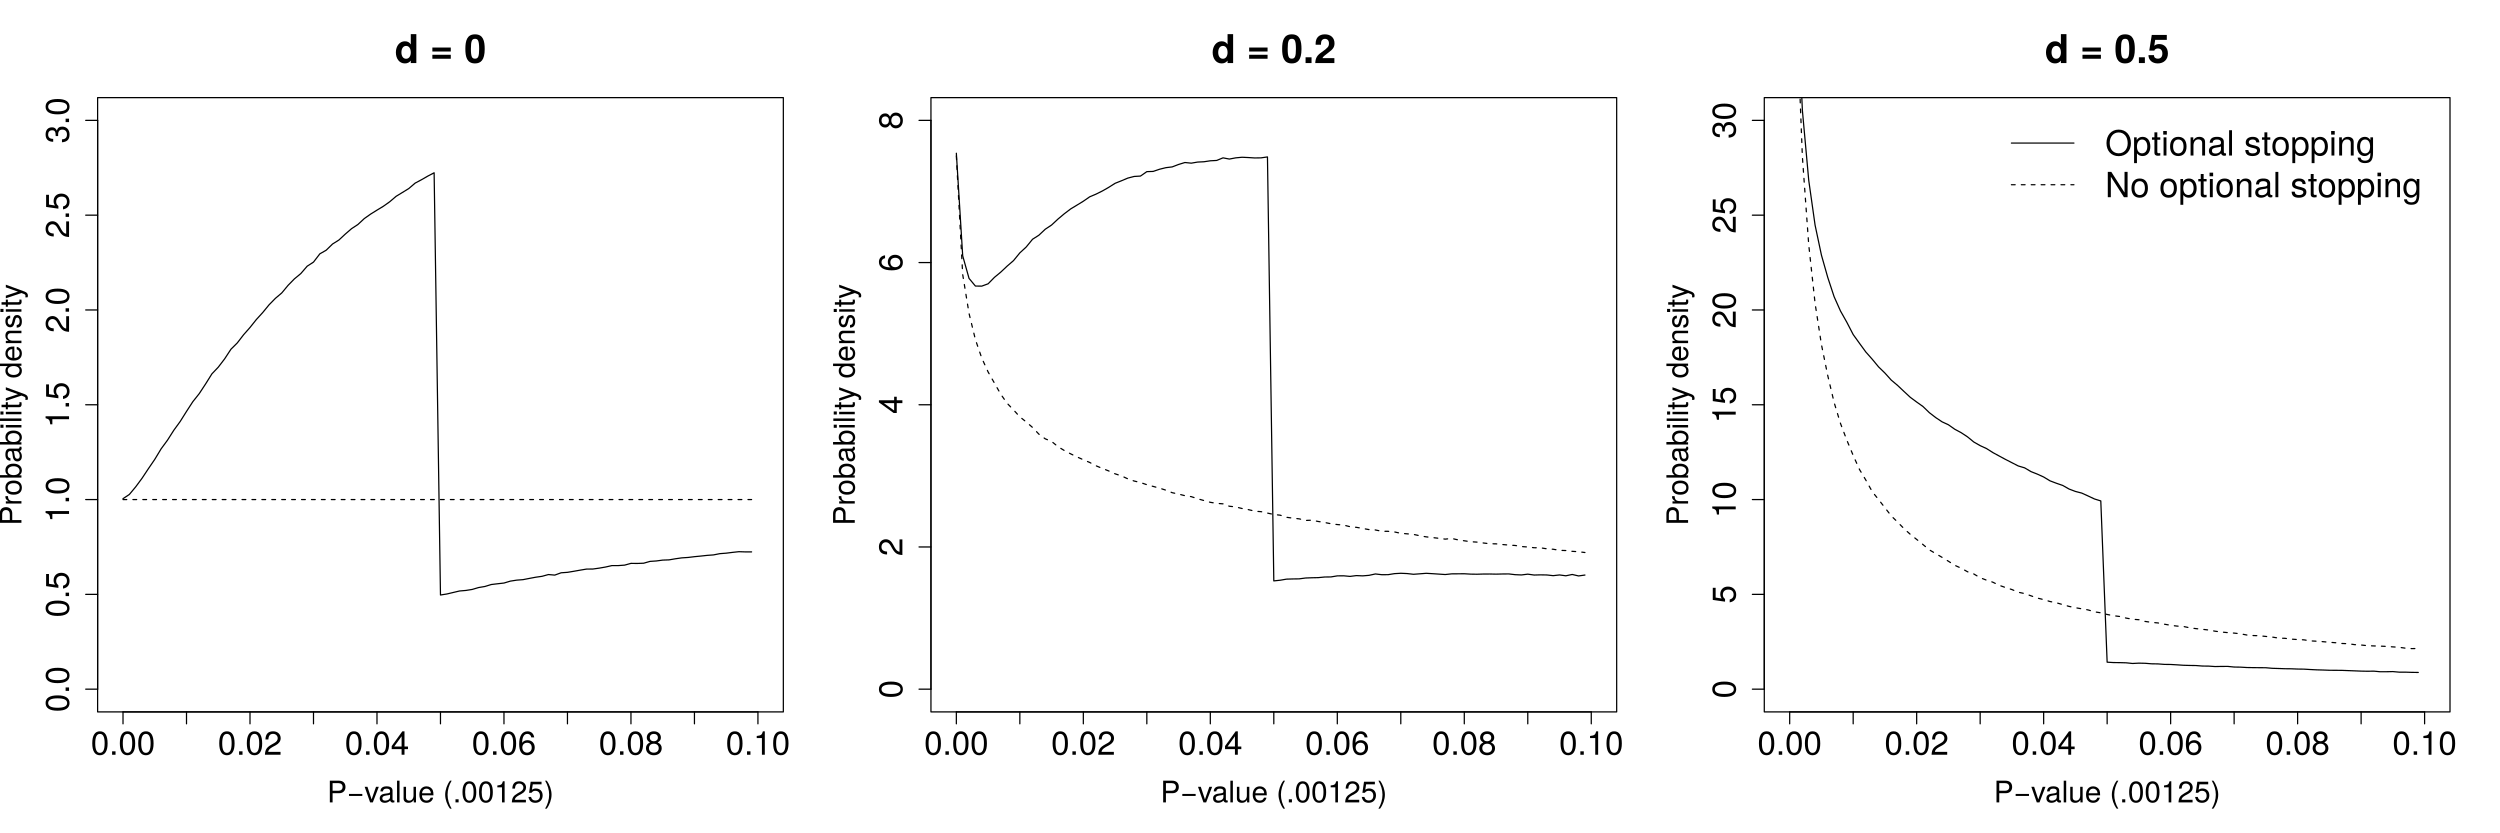 <?xml version="1.0" encoding="UTF-8"?>
<svg xmlns="http://www.w3.org/2000/svg" xmlns:xlink="http://www.w3.org/1999/xlink" width="1512pt" height="504pt" viewBox="0 0 1512 504" version="1.1">
<defs>
<g>
<symbol overflow="visible" id="glyph0-0">
<path style="stroke:none;" d=""/>
</symbol>
<symbol overflow="visible" id="glyph0-1">
<path style="stroke:none;" d="M -6.812 -10.141 C -11.734 -10.141 -14.188 -8.578 -14.188 -5.5 C -14.188 -2.438 -11.703 -0.859 -6.938 -0.859 C -2.156 -0.859 0.297 -2.453 0.297 -5.5 C 0.297 -8.5 -2.156 -10.141 -6.812 -10.141 Z M -6.984 -8.344 C -2.953 -8.344 -1.156 -7.422 -1.156 -5.453 C -1.156 -3.594 -3.047 -2.656 -6.922 -2.656 C -10.797 -2.656 -12.625 -3.594 -12.625 -5.5 C -12.625 -7.406 -10.781 -8.344 -6.984 -8.344 Z M -6.984 -8.344 "/>
</symbol>
<symbol overflow="visible" id="glyph0-2">
<path style="stroke:none;" d="M 0 -3.812 L -2.078 -3.812 L -2.078 -1.734 L 0 -1.734 Z M 0 -3.812 "/>
</symbol>
<symbol overflow="visible" id="glyph0-3">
<path style="stroke:none;" d="M -4.703 -10.266 C -7.5 -10.266 -9.344 -8.406 -9.344 -5.688 C -9.344 -4.688 -9.078 -3.875 -8.484 -3.062 L -12.141 -3.625 L -12.141 -9.516 L -13.875 -9.516 L -13.875 -2.203 L -6.453 -1.141 L -6.453 -2.766 C -7.438 -3.578 -7.781 -4.266 -7.781 -5.359 C -7.781 -7.266 -6.562 -8.453 -4.453 -8.453 C -2.422 -8.453 -1.266 -7.281 -1.266 -5.359 C -1.266 -3.812 -2.047 -2.875 -3.641 -2.453 L -3.641 -0.703 C -0.812 -1.281 0.297 -2.875 0.297 -5.406 C 0.297 -8.266 -1.703 -10.266 -4.703 -10.266 Z M -4.703 -10.266 "/>
</symbol>
<symbol overflow="visible" id="glyph0-4">
<path style="stroke:none;" d="M 0 -6.938 L -14.188 -6.938 L -14.188 -5.781 C -12 -5.156 -11.703 -4.766 -11.359 -2.047 L -10.094 -2.047 L -10.094 -5.188 L 0 -5.188 Z M 0 -6.938 "/>
</symbol>
<symbol overflow="visible" id="glyph0-5">
<path style="stroke:none;" d="M -10.016 -10.219 C -12.422 -10.219 -14.188 -8.359 -14.188 -5.688 C -14.188 -2.781 -12.703 -1.094 -9.266 -1 L -9.266 -2.766 C -11.641 -2.906 -12.641 -3.875 -12.641 -5.625 C -12.641 -7.219 -11.5 -8.422 -9.984 -8.422 C -8.859 -8.422 -7.906 -7.766 -7.188 -6.5 L -6.141 -4.656 C -4.453 -1.703 -3.125 -0.844 0 -0.688 L 0 -10.125 L -1.734 -10.125 L -1.734 -2.656 C -2.906 -2.844 -3.641 -3.484 -4.656 -5.219 L -5.734 -7.219 C -6.797 -9.203 -8.281 -10.219 -10.016 -10.219 Z M -10.016 -10.219 "/>
</symbol>
<symbol overflow="visible" id="glyph0-6">
<path style="stroke:none;" d="M -4.125 -10.125 C -5.844 -10.125 -6.844 -9.422 -7.422 -7.719 C -7.938 -9.047 -8.859 -9.703 -10.281 -9.703 C -12.719 -9.703 -14.188 -8.078 -14.188 -5.375 C -14.188 -2.516 -12.625 -1 -9.594 -0.938 L -9.594 -2.703 C -11.703 -2.734 -12.641 -3.594 -12.641 -5.406 C -12.641 -6.953 -11.719 -7.906 -10.219 -7.906 C -8.703 -7.906 -8.078 -7.234 -8.078 -4.422 L -6.594 -4.422 L -6.594 -5.375 C -6.594 -7.312 -5.688 -8.312 -4.094 -8.312 C -2.312 -8.312 -1.266 -7.219 -1.266 -5.375 C -1.266 -3.453 -2.219 -2.516 -4.281 -2.406 L -4.281 -0.641 C -1.125 -0.859 0.297 -2.422 0.297 -5.312 C 0.297 -8.234 -1.438 -10.125 -4.125 -10.125 Z M -4.125 -10.125 "/>
</symbol>
<symbol overflow="visible" id="glyph0-7">
<path style="stroke:none;" d="M -3.406 -10.406 L -4.984 -10.406 L -4.984 -8.297 L -14.188 -8.297 L -14.188 -7 L -5.266 -0.562 L -3.406 -0.562 L -3.406 -6.547 L 0 -6.547 L 0 -8.297 L -3.406 -8.297 Z M -4.984 -6.547 L -4.984 -2.094 L -11.188 -6.547 Z M -4.984 -6.547 "/>
</symbol>
<symbol overflow="visible" id="glyph0-8">
<path style="stroke:none;" d="M -4.406 -10.266 C -7.047 -10.266 -8.812 -8.453 -8.812 -5.922 C -8.812 -4.516 -8.281 -3.422 -7.234 -2.656 C -10.703 -2.688 -12.625 -3.797 -12.625 -5.812 C -12.625 -7.062 -11.844 -7.922 -10.484 -8.203 L -10.484 -9.953 C -12.797 -9.625 -14.188 -8.094 -14.188 -5.938 C -14.188 -2.641 -11.406 -0.859 -6.453 -0.859 C -2.047 -0.859 0.297 -2.375 0.297 -5.625 C 0.297 -8.312 -1.625 -10.266 -4.406 -10.266 Z M -4.266 -8.453 C -2.484 -8.453 -1.266 -7.266 -1.266 -5.641 C -1.266 -4 -2.547 -2.766 -4.359 -2.766 C -6.125 -2.766 -7.266 -3.953 -7.266 -5.703 C -7.266 -7.406 -6.156 -8.453 -4.266 -8.453 Z M -4.266 -8.453 "/>
</symbol>
<symbol overflow="visible" id="glyph0-9">
<path style="stroke:none;" d="M -4 -10.266 C -5.578 -10.266 -6.688 -9.453 -7.453 -7.812 C -8.344 -9.281 -9.062 -9.766 -10.406 -9.766 C -12.625 -9.766 -14.188 -8.016 -14.188 -5.5 C -14.188 -3 -12.625 -1.234 -10.406 -1.234 C -9.078 -1.234 -8.359 -1.719 -7.453 -3.156 C -6.688 -1.547 -5.578 -0.734 -4.016 -0.734 C -1.422 -0.734 0.297 -2.703 0.297 -5.5 C 0.297 -8.297 -1.422 -10.266 -4 -10.266 Z M -10.359 -7.953 C -9.047 -7.953 -8.156 -6.984 -8.156 -5.5 C -8.156 -4.016 -9.047 -3.047 -10.375 -3.047 C -11.734 -3.047 -12.625 -4.016 -12.625 -5.5 C -12.625 -7 -11.734 -7.953 -10.359 -7.953 Z M -3.984 -8.453 C -2.297 -8.453 -1.266 -7.266 -1.266 -5.453 C -1.266 -3.734 -2.312 -2.547 -3.984 -2.547 C -5.641 -2.547 -6.688 -3.734 -6.688 -5.5 C -6.688 -7.266 -5.641 -8.453 -3.984 -8.453 Z M -3.984 -8.453 "/>
</symbol>
<symbol overflow="visible" id="glyph1-0">
<path style="stroke:none;" d=""/>
</symbol>
<symbol overflow="visible" id="glyph1-1">
<path style="stroke:none;" d="M 13.078 0 L 13.078 -17.5 L 9.719 -17.5 L 9.719 -11.281 C 8.875 -12.578 7.75 -13.172 6.141 -13.172 C 3.047 -13.172 0.703 -10.375 0.703 -6.453 C 0.703 -2.781 2.719 0.219 6.141 0.219 C 7.75 0.219 8.875 -0.391 9.719 -1.484 L 9.719 0 Z M 9.719 -6.406 C 9.719 -4.062 8.562 -2.594 6.891 -2.594 C 5.203 -2.594 4.062 -4.078 4.062 -6.453 C 4.062 -8.859 5.203 -10.375 6.891 -10.375 C 8.594 -10.375 9.719 -8.875 9.719 -6.406 Z M 9.719 -6.406 "/>
</symbol>
<symbol overflow="visible" id="glyph1-2">
<path style="stroke:none;" d=""/>
</symbol>
<symbol overflow="visible" id="glyph1-3">
<path style="stroke:none;" d="M 12.578 -6.984 L 12.578 -9.391 L 1.438 -9.391 L 1.438 -6.984 Z M 12.578 -2.609 L 12.578 -5.016 L 1.438 -5.016 L 1.438 -2.609 Z M 12.578 -2.609 "/>
</symbol>
<symbol overflow="visible" id="glyph1-4">
<path style="stroke:none;" d="M 12.406 -8.469 C 12.406 -13.297 11.547 -17.375 6.547 -17.375 C 1.688 -17.375 0.703 -13.469 0.703 -8.562 C 0.703 -3.812 1.625 0.219 6.547 0.219 C 10.016 0.219 12.406 -1.75 12.406 -8.469 Z M 9.047 -8.547 C 9.047 -3.766 8.359 -2.656 6.547 -2.656 C 4.844 -2.656 4.062 -3.531 4.062 -8.594 C 4.062 -13.531 4.75 -14.656 6.547 -14.656 C 8.203 -14.656 9.047 -13.828 9.047 -8.547 Z M 9.047 -8.547 "/>
</symbol>
<symbol overflow="visible" id="glyph1-5">
<path style="stroke:none;" d="M 5.141 0 L 5.141 -3.5 L 1.531 -3.5 L 1.531 0 Z M 5.141 0 "/>
</symbol>
<symbol overflow="visible" id="glyph1-6">
<path style="stroke:none;" d="M 12.359 -11.969 C 12.359 -15.266 10.109 -17.375 6.531 -17.375 C 3 -17.375 0.938 -15.281 0.938 -11.688 C 0.938 -11.547 0.938 -11.359 0.953 -11.094 L 4.172 -11.094 L 4.172 -11.641 C 4.172 -13.531 5.062 -14.641 6.594 -14.641 C 8.094 -14.641 9 -13.609 9 -11.906 C 9 -10.031 8.406 -9.281 4.656 -6.625 C 1.781 -4.656 0.891 -3.141 0.719 0 L 12.281 0 L 12.281 -3 L 5.094 -3 C 5.516 -3.906 6.047 -4.391 8.547 -6.219 C 11.5 -8.375 12.359 -9.672 12.359 -11.969 Z M 12.359 -11.969 "/>
</symbol>
<symbol overflow="visible" id="glyph1-7">
<path style="stroke:none;" d="M 12.406 -5.781 C 12.406 -9.266 10.25 -11.5 7.109 -11.5 C 5.969 -11.5 5.141 -11.203 4.156 -10.469 L 4.703 -14.016 L 11.734 -14.016 L 11.734 -17.016 L 2.641 -17.016 L 1.125 -7.531 L 4.156 -7.531 C 4.516 -8.375 5.281 -8.828 6.312 -8.828 C 8.016 -8.828 9.047 -7.781 9.047 -5.719 C 9.047 -3.719 7.984 -2.656 6.312 -2.656 C 4.844 -2.656 3.953 -3.406 3.953 -4.781 L 0.641 -4.781 C 0.641 -1.797 2.953 0.219 6.266 0.219 C 9.906 0.219 12.406 -2.109 12.406 -5.781 Z M 12.406 -5.781 "/>
</symbol>
<symbol overflow="visible" id="glyph2-0">
<path style="stroke:none;" d=""/>
</symbol>
<symbol overflow="visible" id="glyph2-1">
<path style="stroke:none;" d="M 11.109 -9.266 C 11.109 -11.734 9.641 -13.125 7.062 -13.125 L 1.641 -13.125 L 1.641 0 L 3.312 0 L 3.312 -5.562 L 7.438 -5.562 C 9.594 -5.562 11.109 -7.094 11.109 -9.266 Z M 9.359 -9.344 C 9.359 -7.906 8.406 -7.031 6.797 -7.031 L 3.312 -7.031 L 3.312 -11.641 L 6.797 -11.641 C 8.406 -11.641 9.359 -10.781 9.359 -9.344 Z M 9.359 -9.344 "/>
</symbol>
<symbol overflow="visible" id="glyph2-2">
<path style="stroke:none;" d="M 9.281 -3.891 L 9.281 -5.109 L 1.219 -5.109 L 1.219 -3.891 Z M 9.281 -3.891 "/>
</symbol>
<symbol overflow="visible" id="glyph2-3">
<path style="stroke:none;" d="M 8.75 -9.438 L 7.062 -9.438 L 4.391 -1.781 L 1.875 -9.438 L 0.188 -9.438 L 3.484 0 L 5.125 0 Z M 8.75 -9.438 "/>
</symbol>
<symbol overflow="visible" id="glyph2-4">
<path style="stroke:none;" d="M 9.625 -0.031 L 9.625 -1.172 C 9.469 -1.141 9.391 -1.141 9.312 -1.141 C 8.781 -1.141 8.5 -1.406 8.5 -1.875 L 8.5 -7.125 C 8.5 -8.797 7.266 -9.703 4.953 -9.703 C 2.656 -9.703 1.266 -8.812 1.172 -6.641 L 2.688 -6.641 C 2.812 -7.797 3.484 -8.312 4.891 -8.312 C 6.25 -8.312 7 -7.812 7 -6.906 L 7 -6.516 C 7 -5.891 6.625 -5.609 5.438 -5.469 C 3.312 -5.203 2.984 -5.125 2.406 -4.891 C 1.312 -4.453 0.75 -3.594 0.75 -2.453 C 0.75 -0.734 1.938 0.266 3.859 0.266 C 5.062 0.266 6.234 -0.234 7.062 -1.109 C 7.219 -0.391 7.859 0.125 8.609 0.125 C 8.906 0.125 9.141 0.094 9.625 -0.031 Z M 7 -3.266 C 7 -1.906 5.641 -1.047 4.172 -1.047 C 3 -1.047 2.328 -1.453 2.328 -2.484 C 2.328 -3.469 2.984 -3.906 4.594 -4.141 C 6.172 -4.359 6.5 -4.422 7 -4.656 Z M 7 -3.266 "/>
</symbol>
<symbol overflow="visible" id="glyph2-5">
<path style="stroke:none;" d="M 2.719 0 L 2.719 -13.125 L 1.219 -13.125 L 1.219 0 Z M 2.719 0 "/>
</symbol>
<symbol overflow="visible" id="glyph2-6">
<path style="stroke:none;" d="M 8.672 0 L 8.672 -9.438 L 7.188 -9.438 L 7.188 -4.234 C 7.188 -2.297 6.172 -1.047 4.609 -1.047 C 3.422 -1.047 2.656 -1.766 2.656 -2.891 L 2.656 -9.438 L 1.172 -9.438 L 1.172 -2.297 C 1.172 -0.734 2.344 0.266 4.172 0.266 C 5.562 0.266 6.438 -0.219 7.328 -1.453 L 7.328 0 Z M 8.672 0 "/>
</symbol>
<symbol overflow="visible" id="glyph2-7">
<path style="stroke:none;" d="M 9.234 -4.281 C 9.234 -5.656 9.125 -6.516 8.859 -7.219 C 8.25 -8.766 6.797 -9.703 5.047 -9.703 C 2.406 -9.703 0.719 -7.766 0.719 -4.656 C 0.719 -1.562 2.359 0.266 5 0.266 C 7.156 0.266 8.656 -0.953 9.031 -2.859 L 7.531 -2.859 C 7.109 -1.625 6.266 -1.109 5.062 -1.109 C 3.484 -1.109 2.328 -2.125 2.281 -4.281 Z M 7.625 -5.609 C 7.625 -5.609 7.625 -5.547 7.609 -5.516 L 2.328 -5.516 C 2.453 -7.188 3.516 -8.312 5.016 -8.312 C 6.5 -8.312 7.625 -7.094 7.625 -5.609 Z M 7.625 -5.609 "/>
</symbol>
<symbol overflow="visible" id="glyph2-8">
<path style="stroke:none;" d=""/>
</symbol>
<symbol overflow="visible" id="glyph2-9">
<path style="stroke:none;" d="M 5.234 3.812 C 3.656 1.234 2.766 -1.781 2.766 -4.656 C 2.766 -7.531 3.656 -10.562 5.234 -13.125 L 4.25 -13.125 C 2.453 -10.766 1.312 -7.484 1.312 -4.656 C 1.312 -1.812 2.453 1.453 4.25 3.812 Z M 5.234 3.812 "/>
</symbol>
<symbol overflow="visible" id="glyph2-10">
<path style="stroke:none;" d="M 3.438 0 L 3.438 -1.875 L 1.562 -1.875 L 1.562 0 Z M 3.438 0 "/>
</symbol>
<symbol overflow="visible" id="glyph2-11">
<path style="stroke:none;" d="M 9.125 -6.141 C 9.125 -10.562 7.719 -12.766 4.953 -12.766 C 2.203 -12.766 0.781 -10.531 0.781 -6.25 C 0.781 -1.938 2.219 0.266 4.953 0.266 C 7.656 0.266 9.125 -1.938 9.125 -6.141 Z M 7.5 -6.281 C 7.5 -2.656 6.672 -1.047 4.906 -1.047 C 3.234 -1.047 2.391 -2.734 2.391 -6.234 C 2.391 -9.719 3.234 -11.359 4.953 -11.359 C 6.656 -11.359 7.5 -9.703 7.5 -6.281 Z M 7.5 -6.281 "/>
</symbol>
<symbol overflow="visible" id="glyph2-12">
<path style="stroke:none;" d="M 6.25 0 L 6.25 -12.766 L 5.203 -12.766 C 4.641 -10.797 4.281 -10.531 1.844 -10.219 L 1.844 -9.094 L 4.656 -9.094 L 4.656 0 Z M 6.25 0 "/>
</symbol>
<symbol overflow="visible" id="glyph2-13">
<path style="stroke:none;" d="M 9.203 -9.016 C 9.203 -11.172 7.531 -12.766 5.109 -12.766 C 2.5 -12.766 0.984 -11.438 0.906 -8.328 L 2.484 -8.328 C 2.609 -10.469 3.484 -11.375 5.062 -11.375 C 6.5 -11.375 7.578 -10.344 7.578 -8.984 C 7.578 -7.969 6.984 -7.109 5.844 -6.469 L 4.188 -5.531 C 1.531 -4.016 0.75 -2.812 0.609 0 L 9.109 0 L 9.109 -1.562 L 2.391 -1.562 C 2.562 -2.609 3.125 -3.281 4.703 -4.188 L 6.5 -5.172 C 8.281 -6.125 9.203 -7.453 9.203 -9.016 Z M 9.203 -9.016 "/>
</symbol>
<symbol overflow="visible" id="glyph2-14">
<path style="stroke:none;" d="M 9.234 -4.234 C 9.234 -6.75 7.562 -8.406 5.109 -8.406 C 4.219 -8.406 3.484 -8.172 2.75 -7.625 L 3.266 -10.922 L 8.562 -10.922 L 8.562 -12.484 L 1.984 -12.484 L 1.031 -5.812 L 2.484 -5.812 C 3.219 -6.703 3.828 -7 4.828 -7 C 6.531 -7 7.609 -5.906 7.609 -4.016 C 7.609 -2.172 6.547 -1.141 4.828 -1.141 C 3.438 -1.141 2.594 -1.844 2.219 -3.281 L 0.625 -3.281 C 1.156 -0.734 2.594 0.266 4.859 0.266 C 7.438 0.266 9.234 -1.531 9.234 -4.234 Z M 9.234 -4.234 "/>
</symbol>
<symbol overflow="visible" id="glyph2-15">
<path style="stroke:none;" d="M 4.609 -4.641 C 4.609 -7.484 3.469 -10.766 1.672 -13.125 L 0.688 -13.125 C 2.266 -10.547 3.156 -7.531 3.156 -4.641 C 3.156 -1.781 2.266 1.266 0.688 3.812 L 1.672 3.812 C 3.469 1.453 4.609 -1.812 4.609 -4.641 Z M 4.609 -4.641 "/>
</symbol>
<symbol overflow="visible" id="glyph3-0">
<path style="stroke:none;" d=""/>
</symbol>
<symbol overflow="visible" id="glyph3-1">
<path style="stroke:none;" d="M -9.266 -11.109 C -11.734 -11.109 -13.125 -9.641 -13.125 -7.062 L -13.125 -1.641 L 0 -1.641 L 0 -3.312 L -5.562 -3.312 L -5.562 -7.438 C -5.562 -9.594 -7.094 -11.109 -9.266 -11.109 Z M -9.344 -9.359 C -7.906 -9.359 -7.031 -8.406 -7.031 -6.797 L -7.031 -3.312 L -11.641 -3.312 L -11.641 -6.797 C -11.641 -8.406 -10.781 -9.359 -9.344 -9.359 Z M -9.344 -9.359 "/>
</symbol>
<symbol overflow="visible" id="glyph3-2">
<path style="stroke:none;" d="M -8.125 -5.781 L -9.641 -5.781 C -9.688 -5.531 -9.703 -5.406 -9.703 -5.203 C -9.703 -4.234 -9.125 -3.484 -7.719 -2.625 L -9.438 -2.625 L -9.438 -1.266 L 0 -1.266 L 0 -2.75 L -4.891 -2.75 C -7.016 -2.75 -8.078 -3.453 -8.125 -5.781 Z M -8.125 -5.781 "/>
</symbol>
<symbol overflow="visible" id="glyph3-3">
<path style="stroke:none;" d="M -4.641 -9.188 C -7.906 -9.188 -9.703 -7.609 -9.703 -4.891 C -9.703 -2.25 -7.891 -0.641 -4.719 -0.641 C -1.547 -0.641 0.266 -2.234 0.266 -4.906 C 0.266 -7.562 -1.547 -9.188 -4.641 -9.188 Z M -4.656 -7.609 C -2.453 -7.609 -1.109 -6.562 -1.109 -4.906 C -1.109 -3.234 -2.438 -2.219 -4.719 -2.219 C -6.984 -2.219 -8.312 -3.234 -8.312 -4.906 C -8.312 -6.609 -7 -7.609 -4.656 -7.609 Z M -4.656 -7.609 "/>
</symbol>
<symbol overflow="visible" id="glyph3-4">
<path style="stroke:none;" d="M -4.828 -9.406 C -7.891 -9.406 -9.703 -7.859 -9.703 -5.375 C -9.703 -4.094 -9.219 -3.172 -8.156 -2.469 L -13.125 -2.469 L -13.125 -0.969 L 0 -0.969 L 0 -2.328 L -1.344 -2.328 C -0.25 -3.047 0.266 -4 0.266 -5.312 C 0.266 -7.797 -1.766 -9.406 -4.828 -9.406 Z M -4.734 -7.844 C -2.594 -7.844 -1.141 -6.734 -1.141 -5.094 C -1.141 -3.516 -2.578 -2.469 -4.719 -2.469 C -6.938 -2.469 -8.375 -3.516 -8.297 -5.094 C -8.297 -6.766 -6.844 -7.844 -4.734 -7.844 Z M -4.734 -7.844 "/>
</symbol>
<symbol overflow="visible" id="glyph3-5">
<path style="stroke:none;" d="M -0.031 -9.625 L -1.172 -9.625 C -1.141 -9.469 -1.141 -9.391 -1.141 -9.312 C -1.141 -8.781 -1.406 -8.5 -1.875 -8.5 L -7.125 -8.5 C -8.797 -8.5 -9.703 -7.266 -9.703 -4.953 C -9.703 -2.656 -8.812 -1.266 -6.641 -1.172 L -6.641 -2.688 C -7.797 -2.812 -8.312 -3.484 -8.312 -4.891 C -8.312 -6.25 -7.812 -7 -6.906 -7 L -6.516 -7 C -5.891 -7 -5.609 -6.625 -5.469 -5.438 C -5.203 -3.312 -5.125 -2.984 -4.891 -2.406 C -4.453 -1.312 -3.594 -0.75 -2.453 -0.75 C -0.734 -0.75 0.266 -1.938 0.266 -3.859 C 0.266 -5.062 -0.234 -6.234 -1.109 -7.062 C -0.391 -7.219 0.125 -7.859 0.125 -8.609 C 0.125 -8.906 0.094 -9.141 -0.031 -9.625 Z M -3.266 -7 C -1.906 -7 -1.047 -5.641 -1.047 -4.172 C -1.047 -3 -1.453 -2.328 -2.484 -2.328 C -3.469 -2.328 -3.906 -2.984 -4.141 -4.594 C -4.359 -6.172 -4.422 -6.5 -4.656 -7 Z M -3.266 -7 "/>
</symbol>
<symbol overflow="visible" id="glyph3-6">
<path style="stroke:none;" d="M 0 -2.75 L -9.438 -2.75 L -9.438 -1.266 L 0 -1.266 Z M -10.859 -2.953 L -12.719 -2.953 L -12.719 -1.078 L -10.859 -1.078 Z M -10.859 -2.953 "/>
</symbol>
<symbol overflow="visible" id="glyph3-7">
<path style="stroke:none;" d="M 0 -2.719 L -13.125 -2.719 L -13.125 -1.219 L 0 -1.219 Z M 0 -2.719 "/>
</symbol>
<symbol overflow="visible" id="glyph3-8">
<path style="stroke:none;" d="M 0 -4.578 L -1.266 -4.578 C -1.203 -4.375 -1.188 -4.141 -1.188 -3.859 C -1.188 -3.203 -1.375 -3.031 -2.031 -3.031 L -8.203 -3.031 L -8.203 -4.578 L -9.438 -4.578 L -9.438 -3.031 L -12.031 -3.031 L -12.031 -1.531 L -9.438 -1.531 L -9.438 -0.25 L -8.203 -0.25 L -8.203 -1.531 L -1.375 -1.531 C -0.406 -1.531 0.125 -2.172 0.125 -3.344 C 0.125 -3.703 0.094 -4.062 0 -4.578 Z M 0 -4.578 "/>
</symbol>
<symbol overflow="visible" id="glyph3-9">
<path style="stroke:none;" d="M -9.438 -8.609 L -9.438 -6.984 L -2.094 -4.375 L -9.438 -1.969 L -9.438 -0.359 L 0.031 -3.547 L 1.531 -2.969 C 2.203 -2.719 2.453 -2.406 2.453 -1.766 C 2.453 -1.547 2.406 -1.297 2.344 -0.969 L 3.688 -0.969 C 3.859 -1.281 3.922 -1.578 3.922 -1.984 C 3.922 -3.047 3.328 -3.906 1.984 -4.406 Z M -9.438 -8.609 "/>
</symbol>
<symbol overflow="visible" id="glyph3-10">
<path style="stroke:none;" d=""/>
</symbol>
<symbol overflow="visible" id="glyph3-11">
<path style="stroke:none;" d="M 0 -8.906 L -13.125 -8.906 L -13.125 -7.422 L -8.25 -7.422 C -9.203 -6.781 -9.703 -5.781 -9.703 -4.516 C -9.703 -2.062 -7.812 -0.469 -4.812 -0.469 C -1.625 -0.469 0.266 -2.031 0.266 -4.578 C 0.266 -5.875 -0.219 -6.766 -1.391 -7.578 L 0 -7.578 Z M -4.688 -7.422 C -2.5 -7.422 -1.141 -6.375 -1.141 -4.781 C -1.141 -3.125 -2.516 -2.031 -4.719 -2.031 C -6.906 -2.031 -8.297 -3.125 -8.297 -4.766 C -8.297 -6.391 -6.859 -7.422 -4.688 -7.422 Z M -4.688 -7.422 "/>
</symbol>
<symbol overflow="visible" id="glyph3-12">
<path style="stroke:none;" d="M -4.281 -9.234 C -5.656 -9.234 -6.516 -9.125 -7.219 -8.859 C -8.766 -8.25 -9.703 -6.797 -9.703 -5.047 C -9.703 -2.406 -7.766 -0.719 -4.656 -0.719 C -1.562 -0.719 0.266 -2.359 0.266 -5 C 0.266 -7.156 -0.953 -8.656 -2.859 -9.031 L -2.859 -7.531 C -1.625 -7.109 -1.109 -6.266 -1.109 -5.062 C -1.109 -3.484 -2.125 -2.328 -4.281 -2.281 Z M -5.609 -7.625 C -5.609 -7.625 -5.547 -7.625 -5.516 -7.609 L -5.516 -2.328 C -7.188 -2.453 -8.312 -3.516 -8.312 -5.016 C -8.312 -6.5 -7.094 -7.625 -5.609 -7.625 Z M -5.609 -7.625 "/>
</symbol>
<symbol overflow="visible" id="glyph3-13">
<path style="stroke:none;" d="M 0 -8.766 L -7.125 -8.766 C -8.688 -8.766 -9.703 -7.594 -9.703 -5.781 C -9.703 -4.375 -9.156 -3.469 -7.844 -2.641 L -9.438 -2.641 L -9.438 -1.266 L 0 -1.266 L 0 -2.75 L -5.203 -2.75 C -7.125 -2.75 -8.391 -3.797 -8.391 -5.328 C -8.391 -6.516 -7.672 -7.266 -6.531 -7.266 L 0 -7.266 Z M 0 -8.766 "/>
</symbol>
<symbol overflow="visible" id="glyph3-14">
<path style="stroke:none;" d="M -2.641 -8.266 C -4.047 -8.266 -4.75 -7.469 -5.203 -5.594 L -5.547 -4.156 C -5.828 -2.938 -6.234 -2.406 -6.891 -2.406 C -7.766 -2.406 -8.312 -3.188 -8.312 -4.406 C -8.312 -5.609 -7.797 -6.266 -6.797 -6.297 L -6.797 -7.891 C -8.656 -7.859 -9.703 -6.641 -9.703 -4.469 C -9.703 -2.266 -8.562 -0.844 -6.828 -0.844 C -5.344 -0.844 -4.641 -1.609 -4.109 -3.828 L -3.766 -5.234 C -3.516 -6.281 -3.203 -6.703 -2.516 -6.703 C -1.641 -6.703 -1.109 -5.812 -1.109 -4.5 C -1.109 -3.156 -1.438 -2.391 -2.875 -2.203 L -2.875 -0.609 C -0.703 -0.688 0.266 -1.906 0.266 -4.375 C 0.266 -6.75 -0.828 -8.266 -2.641 -8.266 Z M -2.641 -8.266 "/>
</symbol>
<symbol overflow="visible" id="glyph4-0">
<path style="stroke:none;" d=""/>
</symbol>
<symbol overflow="visible" id="glyph4-1">
<path style="stroke:none;" d="M 10.141 -6.812 C 10.141 -11.734 8.578 -14.188 5.5 -14.188 C 2.438 -14.188 0.859 -11.703 0.859 -6.938 C 0.859 -2.156 2.453 0.297 5.5 0.297 C 8.5 0.297 10.141 -2.156 10.141 -6.812 Z M 8.344 -6.984 C 8.344 -2.953 7.422 -1.156 5.453 -1.156 C 3.594 -1.156 2.656 -3.047 2.656 -6.922 C 2.656 -10.797 3.594 -12.625 5.5 -12.625 C 7.406 -12.625 8.344 -10.781 8.344 -6.984 Z M 8.344 -6.984 "/>
</symbol>
<symbol overflow="visible" id="glyph4-2">
<path style="stroke:none;" d="M 3.812 0 L 3.812 -2.078 L 1.734 -2.078 L 1.734 0 Z M 3.812 0 "/>
</symbol>
<symbol overflow="visible" id="glyph4-3">
<path style="stroke:none;" d="M 10.219 -10.016 C 10.219 -12.422 8.359 -14.188 5.688 -14.188 C 2.781 -14.188 1.094 -12.703 1 -9.266 L 2.766 -9.266 C 2.906 -11.641 3.875 -12.641 5.625 -12.641 C 7.219 -12.641 8.422 -11.5 8.422 -9.984 C 8.422 -8.859 7.766 -7.906 6.5 -7.188 L 4.656 -6.141 C 1.703 -4.453 0.844 -3.125 0.688 0 L 10.125 0 L 10.125 -1.734 L 2.656 -1.734 C 2.844 -2.906 3.484 -3.641 5.219 -4.656 L 7.219 -5.734 C 9.203 -6.797 10.219 -8.281 10.219 -10.016 Z M 10.219 -10.016 "/>
</symbol>
<symbol overflow="visible" id="glyph4-4">
<path style="stroke:none;" d="M 10.406 -3.406 L 10.406 -4.984 L 8.297 -4.984 L 8.297 -14.188 L 7 -14.188 L 0.562 -5.266 L 0.562 -3.406 L 6.547 -3.406 L 6.547 0 L 8.297 0 L 8.297 -3.406 Z M 6.547 -4.984 L 2.094 -4.984 L 6.547 -11.188 Z M 6.547 -4.984 "/>
</symbol>
<symbol overflow="visible" id="glyph4-5">
<path style="stroke:none;" d="M 10.266 -4.406 C 10.266 -7.047 8.453 -8.812 5.922 -8.812 C 4.516 -8.812 3.422 -8.281 2.656 -7.234 C 2.688 -10.703 3.797 -12.625 5.812 -12.625 C 7.062 -12.625 7.922 -11.844 8.203 -10.484 L 9.953 -10.484 C 9.625 -12.797 8.094 -14.188 5.938 -14.188 C 2.641 -14.188 0.859 -11.406 0.859 -6.453 C 0.859 -2.047 2.375 0.297 5.625 0.297 C 8.312 0.297 10.266 -1.625 10.266 -4.406 Z M 8.453 -4.266 C 8.453 -2.484 7.266 -1.266 5.641 -1.266 C 4 -1.266 2.766 -2.547 2.766 -4.359 C 2.766 -6.125 3.953 -7.266 5.703 -7.266 C 7.406 -7.266 8.453 -6.156 8.453 -4.266 Z M 8.453 -4.266 "/>
</symbol>
<symbol overflow="visible" id="glyph4-6">
<path style="stroke:none;" d="M 10.266 -4 C 10.266 -5.578 9.453 -6.688 7.812 -7.453 C 9.281 -8.344 9.766 -9.062 9.766 -10.406 C 9.766 -12.625 8.016 -14.188 5.5 -14.188 C 3 -14.188 1.234 -12.625 1.234 -10.406 C 1.234 -9.078 1.719 -8.359 3.156 -7.453 C 1.547 -6.688 0.734 -5.578 0.734 -4.016 C 0.734 -1.422 2.703 0.297 5.5 0.297 C 8.297 0.297 10.266 -1.422 10.266 -4 Z M 7.953 -10.359 C 7.953 -9.047 6.984 -8.156 5.5 -8.156 C 4.016 -8.156 3.047 -9.047 3.047 -10.375 C 3.047 -11.734 4.016 -12.625 5.5 -12.625 C 7 -12.625 7.953 -11.734 7.953 -10.359 Z M 8.453 -3.984 C 8.453 -2.297 7.266 -1.266 5.453 -1.266 C 3.734 -1.266 2.547 -2.312 2.547 -3.984 C 2.547 -5.641 3.734 -6.688 5.5 -6.688 C 7.266 -6.688 8.453 -5.641 8.453 -3.984 Z M 8.453 -3.984 "/>
</symbol>
<symbol overflow="visible" id="glyph4-7">
<path style="stroke:none;" d="M 6.938 0 L 6.938 -14.188 L 5.781 -14.188 C 5.156 -12 4.766 -11.703 2.047 -11.359 L 2.047 -10.094 L 5.188 -10.094 L 5.188 0 Z M 6.938 0 "/>
</symbol>
<symbol overflow="visible" id="glyph5-0">
<path style="stroke:none;" d=""/>
</symbol>
<symbol overflow="visible" id="glyph5-1">
<path style="stroke:none;" d="M 15.578 -7.406 C 15.578 -12.344 12.656 -15.688 8.172 -15.688 C 3.781 -15.688 0.797 -12.328 0.797 -7.531 C 0.797 -2.75 3.781 0.375 8.188 0.375 C 12.688 0.375 15.578 -2.922 15.578 -7.406 Z M 13.625 -7.453 C 13.625 -3.766 11.422 -1.344 8.188 -1.344 C 4.938 -1.344 2.75 -3.766 2.75 -7.531 C 2.75 -11.312 4.938 -13.969 8.172 -13.969 C 11.484 -13.969 13.625 -11.312 13.625 -7.453 Z M 13.625 -7.453 "/>
</symbol>
<symbol overflow="visible" id="glyph5-2">
<path style="stroke:none;" d="M 10.984 -5.391 C 10.984 -9.094 9.172 -11.312 6.266 -11.312 C 4.766 -11.312 3.562 -10.641 2.75 -9.344 L 2.75 -11 L 1.156 -11 L 1.156 4.578 L 2.891 4.578 L 2.891 -1.328 C 3.828 -0.188 4.844 0.312 6.281 0.312 C 9.109 0.312 10.984 -1.891 10.984 -5.391 Z M 9.156 -5.438 C 9.156 -2.938 7.875 -1.328 5.969 -1.328 C 4.109 -1.328 2.891 -2.828 2.891 -5.422 C 2.891 -8 4.109 -9.688 5.969 -9.688 C 7.891 -9.688 9.156 -8.062 9.156 -5.438 Z M 9.156 -5.438 "/>
</symbol>
<symbol overflow="visible" id="glyph5-3">
<path style="stroke:none;" d="M 5.328 0 L 5.328 -1.469 C 5.109 -1.406 4.828 -1.391 4.5 -1.391 C 3.734 -1.391 3.531 -1.594 3.531 -2.375 L 3.531 -9.578 L 5.328 -9.578 L 5.328 -11 L 3.531 -11 L 3.531 -14.031 L 1.781 -14.031 L 1.781 -11 L 0.297 -11 L 0.297 -9.578 L 1.781 -9.578 L 1.781 -1.594 C 1.781 -0.484 2.547 0.141 3.906 0.141 C 4.328 0.141 4.75 0.109 5.328 0 Z M 5.328 0 "/>
</symbol>
<symbol overflow="visible" id="glyph5-4">
<path style="stroke:none;" d="M 3.219 0 L 3.219 -11 L 1.469 -11 L 1.469 0 Z M 3.438 -12.656 L 3.438 -14.844 L 1.266 -14.844 L 1.266 -12.656 Z M 3.438 -12.656 "/>
</symbol>
<symbol overflow="visible" id="glyph5-5">
<path style="stroke:none;" d="M 10.703 -5.422 C 10.703 -9.219 8.891 -11.312 5.719 -11.312 C 2.625 -11.312 0.75 -9.203 0.75 -5.5 C 0.75 -1.812 2.609 0.312 5.734 0.312 C 8.812 0.312 10.703 -1.812 10.703 -5.422 Z M 8.891 -5.438 C 8.891 -2.859 7.672 -1.297 5.734 -1.297 C 3.781 -1.297 2.578 -2.828 2.578 -5.5 C 2.578 -8.141 3.781 -9.703 5.734 -9.703 C 7.703 -9.703 8.891 -8.172 8.891 -5.438 Z M 8.891 -5.438 "/>
</symbol>
<symbol overflow="visible" id="glyph5-6">
<path style="stroke:none;" d="M 10.234 0 L 10.234 -8.312 C 10.234 -10.141 8.859 -11.312 6.734 -11.312 C 5.109 -11.312 4.047 -10.688 3.094 -9.156 L 3.094 -11 L 1.469 -11 L 1.469 0 L 3.219 0 L 3.219 -6.062 C 3.219 -8.312 4.438 -9.781 6.219 -9.781 C 7.609 -9.781 8.484 -8.953 8.484 -7.625 L 8.484 0 Z M 10.234 0 "/>
</symbol>
<symbol overflow="visible" id="glyph5-7">
<path style="stroke:none;" d="M 11.234 -0.047 L 11.234 -1.359 C 11.047 -1.328 10.969 -1.328 10.859 -1.328 C 10.25 -1.328 9.906 -1.641 9.906 -2.188 L 9.906 -8.312 C 9.906 -10.266 8.484 -11.312 5.781 -11.312 C 3.109 -11.312 1.469 -10.297 1.359 -7.75 L 3.125 -7.75 C 3.281 -9.094 4.078 -9.703 5.719 -9.703 C 7.281 -9.703 8.172 -9.109 8.172 -8.062 L 8.172 -7.609 C 8.172 -6.859 7.734 -6.547 6.344 -6.391 C 3.859 -6.062 3.484 -5.984 2.812 -5.719 C 1.531 -5.188 0.875 -4.203 0.875 -2.859 C 0.875 -0.859 2.266 0.312 4.5 0.312 C 5.906 0.312 7.266 -0.266 8.234 -1.297 C 8.422 -0.469 9.172 0.141 10.031 0.141 C 10.391 0.141 10.672 0.109 11.234 -0.047 Z M 8.172 -3.797 C 8.172 -2.219 6.578 -1.219 4.875 -1.219 C 3.5 -1.219 2.703 -1.703 2.703 -2.891 C 2.703 -4.047 3.484 -4.562 5.359 -4.828 C 7.203 -5.078 7.578 -5.172 8.172 -5.438 Z M 8.172 -3.797 "/>
</symbol>
<symbol overflow="visible" id="glyph5-8">
<path style="stroke:none;" d="M 3.172 0 L 3.172 -15.312 L 1.422 -15.312 L 1.422 0 Z M 3.172 0 "/>
</symbol>
<symbol overflow="visible" id="glyph5-9">
<path style="stroke:none;" d=""/>
</symbol>
<symbol overflow="visible" id="glyph5-10">
<path style="stroke:none;" d="M 9.641 -3.094 C 9.641 -4.719 8.719 -5.547 6.531 -6.062 L 4.844 -6.469 C 3.422 -6.797 2.812 -7.266 2.812 -8.047 C 2.812 -9.047 3.719 -9.703 5.141 -9.703 C 6.547 -9.703 7.312 -9.094 7.344 -7.938 L 9.203 -7.938 C 9.172 -10.094 7.75 -11.312 5.203 -11.312 C 2.641 -11.312 0.984 -10 0.984 -7.953 C 0.984 -6.234 1.875 -5.422 4.469 -4.781 L 6.109 -4.391 C 7.328 -4.094 7.812 -3.734 7.812 -2.938 C 7.812 -1.906 6.781 -1.297 5.25 -1.297 C 3.672 -1.297 2.797 -1.688 2.562 -3.359 L 0.719 -3.359 C 0.797 -0.812 2.219 0.312 5.109 0.312 C 7.875 0.312 9.641 -0.969 9.641 -3.094 Z M 9.641 -3.094 "/>
</symbol>
<symbol overflow="visible" id="glyph5-11">
<path style="stroke:none;" d="M 10.266 -1.812 L 10.266 -11 L 8.656 -11 L 8.656 -9.406 C 7.766 -10.703 6.703 -11.312 5.297 -11.312 C 2.5 -11.312 0.609 -8.969 0.609 -5.391 C 0.609 -1.938 2.562 0.312 5.141 0.312 C 6.531 0.312 7.5 -0.266 8.656 -1.656 L 8.656 -0.922 C 8.656 2 7.453 3.109 5.422 3.109 C 4.031 3.109 2.969 2.609 2.75 1.266 L 0.969 1.266 C 1.156 3.344 2.766 4.578 5.359 4.578 C 8.797 4.578 10.266 3.047 10.266 -1.812 Z M 8.484 -5.438 C 8.484 -2.812 7.344 -1.297 5.5 -1.297 C 3.594 -1.297 2.438 -2.828 2.438 -5.5 C 2.438 -8.141 3.609 -9.703 5.484 -9.703 C 7.375 -9.703 8.484 -8.109 8.484 -5.438 Z M 8.484 -5.438 "/>
</symbol>
<symbol overflow="visible" id="glyph5-12">
<path style="stroke:none;" d="M 13.562 0 L 13.562 -15.312 L 11.719 -15.312 L 11.719 -2.797 L 3.719 -15.312 L 1.594 -15.312 L 1.594 0 L 3.438 0 L 3.438 -12.406 L 11.359 0 Z M 13.562 0 "/>
</symbol>
</g>
<clipPath id="clip1">
  <path d="M 504 172 L 521 172 L 521 317 L 504 317 Z M 504 172 "/>
</clipPath>
<clipPath id="clip2">
  <path d="M 1086 59.039 L 1463 59.039 L 1463 408 L 1086 408 Z M 1086 59.039 "/>
</clipPath>
<clipPath id="clip3">
  <path d="M 1008 172 L 1025 172 L 1025 317 L 1008 317 Z M 1008 172 "/>
</clipPath>
<clipPath id="clip4">
  <path d="M 1085 59.039 L 1463 59.039 L 1463 393 L 1085 393 Z M 1085 59.039 "/>
</clipPath>
</defs>
<g id="surface1">
<path style="fill:none;stroke-width:0.75;stroke-linecap:round;stroke-linejoin:round;stroke:rgb(0%,0%,0%);stroke-opacity:1;stroke-miterlimit:10;" d="M 74.398 202.43 L 78.238 204.961 L 82.078 209.57 L 85.922 214.77 L 89.762 220.559 L 93.602 226.18 L 97.441 232.539 L 101.281 237.762 L 105.121 243.789 L 108.961 249.07 L 112.801 255.172 L 116.641 261.09 L 120.48 265.91 L 124.32 271.75 L 128.16 277.891 L 132 281.922 L 135.84 286.93 L 139.68 292.789 L 143.52 296.609 L 147.359 301.59 L 151.199 305.941 L 155.039 310.75 L 158.879 314.961 L 162.719 319.641 L 166.559 323.559 L 170.398 326.82 L 174.238 331.441 L 178.078 335.359 L 181.922 338.539 L 185.762 342.988 L 189.602 345.488 L 193.441 350.48 L 197.281 352.68 L 201.121 356.422 L 204.961 358.828 L 208.801 362.398 L 212.641 365.719 L 216.48 368.238 L 220.32 371.809 L 224.16 374.52 L 228 376.91 L 231.84 379.238 L 235.68 381.961 L 239.52 385.238 L 247.199 389.941 L 251.039 393.23 L 254.879 395.281 L 258.719 397.488 L 262.559 399.5 L 266.398 144.141 L 270.238 144.75 L 274.078 145.66 L 277.922 146.57 L 281.762 146.898 L 285.602 147.512 L 289.441 148.648 L 293.281 149.301 L 297.121 150.48 L 300.961 150.941 L 304.801 151.379 L 308.641 152.531 L 312.48 153.129 L 316.32 153.43 L 320.16 154.18 L 324 154.898 L 327.84 155.449 L 331.68 156.512 L 335.52 156.18 L 339.359 157.578 L 343.199 157.852 L 347.039 158.488 L 350.879 159.172 L 354.719 159.82 L 358.559 159.852 L 362.398 160.391 L 366.238 161.059 L 370.078 161.93 L 373.922 161.93 L 377.762 162.211 L 381.602 163.27 L 385.441 163.23 L 389.281 163.371 L 393.121 164.469 L 396.961 164.73 L 400.801 165.25 L 404.641 165.391 L 408.48 166.051 L 412.32 166.602 L 416.16 166.852 L 420 167.32 L 423.84 167.691 L 427.68 168.109 L 431.52 168.391 L 435.359 169.148 L 439.199 169.441 L 443.039 169.922 L 446.879 170.34 L 450.719 170.211 L 454.559 170.219 " transform="matrix(1,0,0,-1,0,504)"/>
<path style="fill:none;stroke-width:0.75;stroke-linecap:round;stroke-linejoin:round;stroke:rgb(0%,0%,0%);stroke-opacity:1;stroke-miterlimit:10;" d="M 59.039 87.199 L 59.039 431.199 " transform="matrix(1,0,0,-1,0,504)"/>
<path style="fill:none;stroke-width:0.75;stroke-linecap:round;stroke-linejoin:round;stroke:rgb(0%,0%,0%);stroke-opacity:1;stroke-miterlimit:10;" d="M 59.039 87.199 L 51.84 87.199 " transform="matrix(1,0,0,-1,0,504)"/>
<path style="fill:none;stroke-width:0.75;stroke-linecap:round;stroke-linejoin:round;stroke:rgb(0%,0%,0%);stroke-opacity:1;stroke-miterlimit:10;" d="M 59.039 144.531 L 51.84 144.531 " transform="matrix(1,0,0,-1,0,504)"/>
<path style="fill:none;stroke-width:0.75;stroke-linecap:round;stroke-linejoin:round;stroke:rgb(0%,0%,0%);stroke-opacity:1;stroke-miterlimit:10;" d="M 59.039 201.871 L 51.84 201.871 " transform="matrix(1,0,0,-1,0,504)"/>
<path style="fill:none;stroke-width:0.75;stroke-linecap:round;stroke-linejoin:round;stroke:rgb(0%,0%,0%);stroke-opacity:1;stroke-miterlimit:10;" d="M 59.039 259.199 L 51.84 259.199 " transform="matrix(1,0,0,-1,0,504)"/>
<path style="fill:none;stroke-width:0.75;stroke-linecap:round;stroke-linejoin:round;stroke:rgb(0%,0%,0%);stroke-opacity:1;stroke-miterlimit:10;" d="M 59.039 316.531 L 51.84 316.531 " transform="matrix(1,0,0,-1,0,504)"/>
<path style="fill:none;stroke-width:0.75;stroke-linecap:round;stroke-linejoin:round;stroke:rgb(0%,0%,0%);stroke-opacity:1;stroke-miterlimit:10;" d="M 59.039 373.871 L 51.84 373.871 " transform="matrix(1,0,0,-1,0,504)"/>
<path style="fill:none;stroke-width:0.75;stroke-linecap:round;stroke-linejoin:round;stroke:rgb(0%,0%,0%);stroke-opacity:1;stroke-miterlimit:10;" d="M 59.039 431.199 L 51.84 431.199 " transform="matrix(1,0,0,-1,0,504)"/>
<g style="fill:rgb(0%,0%,0%);fill-opacity:1;">
  <use xlink:href="#glyph0-1" x="41.76" y="430.7"/>
  <use xlink:href="#glyph0-2" x="41.76" y="419.58"/>
  <use xlink:href="#glyph0-1" x="41.76" y="414.02"/>
</g>
<g style="fill:rgb(0%,0%,0%);fill-opacity:1;">
  <use xlink:href="#glyph0-1" x="41.76" y="373.37"/>
  <use xlink:href="#glyph0-2" x="41.76" y="362.25"/>
  <use xlink:href="#glyph0-3" x="41.76" y="356.69"/>
</g>
<g style="fill:rgb(0%,0%,0%);fill-opacity:1;">
  <use xlink:href="#glyph0-4" x="41.76" y="316.03"/>
  <use xlink:href="#glyph0-2" x="41.76" y="304.91"/>
  <use xlink:href="#glyph0-1" x="41.76" y="299.35"/>
</g>
<g style="fill:rgb(0%,0%,0%);fill-opacity:1;">
  <use xlink:href="#glyph0-4" x="41.76" y="258.7"/>
  <use xlink:href="#glyph0-2" x="41.76" y="247.58"/>
  <use xlink:href="#glyph0-3" x="41.76" y="242.02"/>
</g>
<g style="fill:rgb(0%,0%,0%);fill-opacity:1;">
  <use xlink:href="#glyph0-5" x="41.76" y="201.37"/>
  <use xlink:href="#glyph0-2" x="41.76" y="190.25"/>
  <use xlink:href="#glyph0-1" x="41.76" y="184.69"/>
</g>
<g style="fill:rgb(0%,0%,0%);fill-opacity:1;">
  <use xlink:href="#glyph0-5" x="41.76" y="144.03"/>
  <use xlink:href="#glyph0-2" x="41.76" y="132.91"/>
  <use xlink:href="#glyph0-3" x="41.76" y="127.35"/>
</g>
<g style="fill:rgb(0%,0%,0%);fill-opacity:1;">
  <use xlink:href="#glyph0-6" x="41.76" y="86.7"/>
  <use xlink:href="#glyph0-2" x="41.76" y="75.58"/>
  <use xlink:href="#glyph0-1" x="41.76" y="70.02"/>
</g>
<path style="fill:none;stroke-width:0.75;stroke-linecap:round;stroke-linejoin:round;stroke:rgb(0%,0%,0%);stroke-opacity:1;stroke-miterlimit:10;" d="M 59.039 73.441 L 473.762 73.441 L 473.762 444.961 L 59.039 444.961 L 59.039 73.441 " transform="matrix(1,0,0,-1,0,504)"/>
<g style="fill:rgb(0%,0%,0%);fill-opacity:1;">
  <use xlink:href="#glyph1-1" x="238.72" y="38.14"/>
  <use xlink:href="#glyph1-2" x="253.384" y="38.14"/>
  <use xlink:href="#glyph1-3" x="260.056" y="38.14"/>
  <use xlink:href="#glyph1-2" x="274.072" y="38.14"/>
  <use xlink:href="#glyph1-4" x="280.744" y="38.14"/>
</g>
<g style="fill:rgb(0%,0%,0%);fill-opacity:1;">
  <use xlink:href="#glyph2-1" x="197.84" y="485.28"/>
  <use xlink:href="#glyph2-2" x="209.846" y="485.28"/>
  <use xlink:href="#glyph2-3" x="220.358" y="485.28"/>
</g>
<g style="fill:rgb(0%,0%,0%);fill-opacity:1;">
  <use xlink:href="#glyph2-4" x="228.908" y="485.28"/>
  <use xlink:href="#glyph2-5" x="238.916" y="485.28"/>
  <use xlink:href="#glyph2-6" x="242.912" y="485.28"/>
  <use xlink:href="#glyph2-7" x="252.92" y="485.28"/>
  <use xlink:href="#glyph2-8" x="262.928" y="485.28"/>
  <use xlink:href="#glyph2-9" x="267.932" y="485.28"/>
  <use xlink:href="#glyph2-10" x="273.926" y="485.28"/>
  <use xlink:href="#glyph2-11" x="278.93" y="485.28"/>
  <use xlink:href="#glyph2-11" x="288.938" y="485.28"/>
  <use xlink:href="#glyph2-12" x="298.946" y="485.28"/>
  <use xlink:href="#glyph2-13" x="308.954" y="485.28"/>
  <use xlink:href="#glyph2-14" x="318.962" y="485.28"/>
  <use xlink:href="#glyph2-15" x="328.97" y="485.28"/>
</g>
<g style="fill:rgb(0%,0%,0%);fill-opacity:1;">
  <use xlink:href="#glyph3-1" x="12.96" y="317.83"/>
  <use xlink:href="#glyph3-2" x="12.96" y="305.824"/>
  <use xlink:href="#glyph3-3" x="12.96" y="299.83"/>
  <use xlink:href="#glyph3-4" x="12.96" y="289.822"/>
  <use xlink:href="#glyph3-5" x="12.96" y="279.814"/>
  <use xlink:href="#glyph3-4" x="12.96" y="269.806"/>
  <use xlink:href="#glyph3-6" x="12.96" y="259.798"/>
  <use xlink:href="#glyph3-7" x="12.96" y="255.802"/>
  <use xlink:href="#glyph3-6" x="12.96" y="251.806"/>
  <use xlink:href="#glyph3-8" x="12.96" y="247.81"/>
  <use xlink:href="#glyph3-9" x="12.96" y="242.806"/>
  <use xlink:href="#glyph3-10" x="12.96" y="233.806"/>
  <use xlink:href="#glyph3-11" x="12.96" y="228.802"/>
  <use xlink:href="#glyph3-12" x="12.96" y="218.794"/>
  <use xlink:href="#glyph3-13" x="12.96" y="208.786"/>
  <use xlink:href="#glyph3-14" x="12.96" y="198.778"/>
  <use xlink:href="#glyph3-6" x="12.96" y="189.778"/>
  <use xlink:href="#glyph3-8" x="12.96" y="185.782"/>
  <use xlink:href="#glyph3-9" x="12.96" y="180.778"/>
</g>
<path style="fill:none;stroke-width:0.75;stroke-linecap:round;stroke-linejoin:round;stroke:rgb(0%,0%,0%);stroke-opacity:1;stroke-miterlimit:10;" d="M 74.398 73.441 L 458.398 73.441 " transform="matrix(1,0,0,-1,0,504)"/>
<path style="fill:none;stroke-width:0.75;stroke-linecap:round;stroke-linejoin:round;stroke:rgb(0%,0%,0%);stroke-opacity:1;stroke-miterlimit:10;" d="M 74.398 73.441 L 74.398 66.238 " transform="matrix(1,0,0,-1,0,504)"/>
<path style="fill:none;stroke-width:0.75;stroke-linecap:round;stroke-linejoin:round;stroke:rgb(0%,0%,0%);stroke-opacity:1;stroke-miterlimit:10;" d="M 112.801 73.441 L 112.801 66.238 " transform="matrix(1,0,0,-1,0,504)"/>
<path style="fill:none;stroke-width:0.75;stroke-linecap:round;stroke-linejoin:round;stroke:rgb(0%,0%,0%);stroke-opacity:1;stroke-miterlimit:10;" d="M 151.199 73.441 L 151.199 66.238 " transform="matrix(1,0,0,-1,0,504)"/>
<path style="fill:none;stroke-width:0.75;stroke-linecap:round;stroke-linejoin:round;stroke:rgb(0%,0%,0%);stroke-opacity:1;stroke-miterlimit:10;" d="M 189.602 73.441 L 189.602 66.238 " transform="matrix(1,0,0,-1,0,504)"/>
<path style="fill:none;stroke-width:0.75;stroke-linecap:round;stroke-linejoin:round;stroke:rgb(0%,0%,0%);stroke-opacity:1;stroke-miterlimit:10;" d="M 228 73.441 L 228 66.238 " transform="matrix(1,0,0,-1,0,504)"/>
<path style="fill:none;stroke-width:0.75;stroke-linecap:round;stroke-linejoin:round;stroke:rgb(0%,0%,0%);stroke-opacity:1;stroke-miterlimit:10;" d="M 266.398 73.441 L 266.398 66.238 " transform="matrix(1,0,0,-1,0,504)"/>
<path style="fill:none;stroke-width:0.75;stroke-linecap:round;stroke-linejoin:round;stroke:rgb(0%,0%,0%);stroke-opacity:1;stroke-miterlimit:10;" d="M 304.801 73.441 L 304.801 66.238 " transform="matrix(1,0,0,-1,0,504)"/>
<path style="fill:none;stroke-width:0.75;stroke-linecap:round;stroke-linejoin:round;stroke:rgb(0%,0%,0%);stroke-opacity:1;stroke-miterlimit:10;" d="M 343.199 73.441 L 343.199 66.238 " transform="matrix(1,0,0,-1,0,504)"/>
<path style="fill:none;stroke-width:0.75;stroke-linecap:round;stroke-linejoin:round;stroke:rgb(0%,0%,0%);stroke-opacity:1;stroke-miterlimit:10;" d="M 381.602 73.441 L 381.602 66.238 " transform="matrix(1,0,0,-1,0,504)"/>
<path style="fill:none;stroke-width:0.75;stroke-linecap:round;stroke-linejoin:round;stroke:rgb(0%,0%,0%);stroke-opacity:1;stroke-miterlimit:10;" d="M 420 73.441 L 420 66.238 " transform="matrix(1,0,0,-1,0,504)"/>
<path style="fill:none;stroke-width:0.75;stroke-linecap:round;stroke-linejoin:round;stroke:rgb(0%,0%,0%);stroke-opacity:1;stroke-miterlimit:10;" d="M 458.398 73.441 L 458.398 66.238 " transform="matrix(1,0,0,-1,0,504)"/>
<g style="fill:rgb(0%,0%,0%);fill-opacity:1;">
  <use xlink:href="#glyph4-1" x="54.94" y="456.48"/>
  <use xlink:href="#glyph4-2" x="66.06" y="456.48"/>
  <use xlink:href="#glyph4-1" x="71.62" y="456.48"/>
  <use xlink:href="#glyph4-1" x="82.74" y="456.48"/>
</g>
<g style="fill:rgb(0%,0%,0%);fill-opacity:1;">
  <use xlink:href="#glyph4-1" x="131.74" y="456.48"/>
  <use xlink:href="#glyph4-2" x="142.86" y="456.48"/>
  <use xlink:href="#glyph4-1" x="148.42" y="456.48"/>
  <use xlink:href="#glyph4-3" x="159.54" y="456.48"/>
</g>
<g style="fill:rgb(0%,0%,0%);fill-opacity:1;">
  <use xlink:href="#glyph4-1" x="208.54" y="456.48"/>
  <use xlink:href="#glyph4-2" x="219.66" y="456.48"/>
  <use xlink:href="#glyph4-1" x="225.22" y="456.48"/>
  <use xlink:href="#glyph4-4" x="236.34" y="456.48"/>
</g>
<g style="fill:rgb(0%,0%,0%);fill-opacity:1;">
  <use xlink:href="#glyph4-1" x="285.34" y="456.48"/>
  <use xlink:href="#glyph4-2" x="296.46" y="456.48"/>
  <use xlink:href="#glyph4-1" x="302.02" y="456.48"/>
  <use xlink:href="#glyph4-5" x="313.14" y="456.48"/>
</g>
<g style="fill:rgb(0%,0%,0%);fill-opacity:1;">
  <use xlink:href="#glyph4-1" x="362.14" y="456.48"/>
  <use xlink:href="#glyph4-2" x="373.26" y="456.48"/>
  <use xlink:href="#glyph4-1" x="378.82" y="456.48"/>
  <use xlink:href="#glyph4-6" x="389.94" y="456.48"/>
</g>
<g style="fill:rgb(0%,0%,0%);fill-opacity:1;">
  <use xlink:href="#glyph4-1" x="438.94" y="456.48"/>
  <use xlink:href="#glyph4-2" x="450.06" y="456.48"/>
  <use xlink:href="#glyph4-7" x="455.62" y="456.48"/>
  <use xlink:href="#glyph4-1" x="466.74" y="456.48"/>
</g>
<path style="fill:none;stroke-width:0.75;stroke-linecap:round;stroke-linejoin:round;stroke:rgb(0%,0%,0%);stroke-opacity:1;stroke-dasharray:2.25,3.75;stroke-miterlimit:10;" d="M 74.398 201.871 L 454.559 201.871 " transform="matrix(1,0,0,-1,0,504)"/>
<path style="fill:none;stroke-width:0.75;stroke-linecap:round;stroke-linejoin:round;stroke:rgb(0%,0%,0%);stroke-opacity:1;stroke-miterlimit:10;" d="M 578.398 411.32 L 582.238 349.281 L 586.078 335.621 L 589.922 331 L 593.762 330.949 L 597.602 332.352 L 601.441 336.262 L 605.281 339.441 L 609.121 343.059 L 612.961 346.371 L 616.801 351.07 L 620.641 354.602 L 624.48 359.301 L 628.32 361.75 L 632.16 365.359 L 636 367.91 L 639.84 371.488 L 643.68 374.711 L 647.52 377.629 L 651.359 379.949 L 655.199 382.301 L 659.039 384.961 L 662.879 386.59 L 666.719 388.5 L 670.559 390.699 L 674.398 393.129 L 678.238 394.66 L 682.078 396.281 L 685.922 397.281 L 689.762 397.512 L 693.602 400.191 L 697.441 400.328 L 701.281 401.641 L 705.121 402.59 L 708.961 403.059 L 712.801 404.531 L 716.641 405.711 L 720.48 405.32 L 724.32 405.98 L 728.16 406.172 L 732 406.75 L 735.84 406.961 L 739.68 408.531 L 743.52 407.801 L 747.359 408.531 L 751.199 408.891 L 755.039 408.711 L 758.879 408.469 L 762.719 408.531 L 766.559 409.09 L 770.398 152.672 L 774.238 153.078 L 778.078 153.738 L 781.922 153.852 L 785.762 153.91 L 789.602 154.422 L 793.441 154.57 L 797.281 154.648 L 801.121 155.02 L 804.961 155.078 L 808.801 155.711 L 812.641 155.75 L 816.48 155.391 L 820.32 155.879 L 824.16 155.719 L 828 156.039 L 831.84 156.871 L 835.68 156.422 L 839.52 156.441 L 843.359 157.059 L 847.199 157.281 L 851.039 157.109 L 854.879 156.672 L 858.719 156.961 L 862.559 157.262 L 866.398 157.039 L 870.238 156.781 L 874.078 156.52 L 877.922 156.93 L 881.762 156.961 L 885.602 156.988 L 889.441 156.77 L 893.281 156.711 L 897.121 156.82 L 900.961 156.84 L 904.801 156.762 L 908.641 156.852 L 912.48 156.891 L 916.32 156.441 L 920.16 156.27 L 924 156.75 L 927.84 156.219 L 931.68 156.328 L 935.52 156.262 L 939.359 155.84 L 943.199 156.27 L 947.039 155.762 L 950.879 156.559 L 954.719 155.672 L 958.559 156.211 " transform="matrix(1,0,0,-1,0,504)"/>
<path style="fill:none;stroke-width:0.75;stroke-linecap:round;stroke-linejoin:round;stroke:rgb(0%,0%,0%);stroke-opacity:1;stroke-miterlimit:10;" d="M 563.039 87.199 L 563.039 431.199 " transform="matrix(1,0,0,-1,0,504)"/>
<path style="fill:none;stroke-width:0.75;stroke-linecap:round;stroke-linejoin:round;stroke:rgb(0%,0%,0%);stroke-opacity:1;stroke-miterlimit:10;" d="M 563.039 87.199 L 555.84 87.199 " transform="matrix(1,0,0,-1,0,504)"/>
<path style="fill:none;stroke-width:0.75;stroke-linecap:round;stroke-linejoin:round;stroke:rgb(0%,0%,0%);stroke-opacity:1;stroke-miterlimit:10;" d="M 563.039 173.199 L 555.84 173.199 " transform="matrix(1,0,0,-1,0,504)"/>
<path style="fill:none;stroke-width:0.75;stroke-linecap:round;stroke-linejoin:round;stroke:rgb(0%,0%,0%);stroke-opacity:1;stroke-miterlimit:10;" d="M 563.039 259.199 L 555.84 259.199 " transform="matrix(1,0,0,-1,0,504)"/>
<path style="fill:none;stroke-width:0.75;stroke-linecap:round;stroke-linejoin:round;stroke:rgb(0%,0%,0%);stroke-opacity:1;stroke-miterlimit:10;" d="M 563.039 345.199 L 555.84 345.199 " transform="matrix(1,0,0,-1,0,504)"/>
<path style="fill:none;stroke-width:0.75;stroke-linecap:round;stroke-linejoin:round;stroke:rgb(0%,0%,0%);stroke-opacity:1;stroke-miterlimit:10;" d="M 563.039 431.199 L 555.84 431.199 " transform="matrix(1,0,0,-1,0,504)"/>
<g style="fill:rgb(0%,0%,0%);fill-opacity:1;">
  <use xlink:href="#glyph0-1" x="545.76" y="422.36"/>
</g>
<g style="fill:rgb(0%,0%,0%);fill-opacity:1;">
  <use xlink:href="#glyph0-5" x="545.76" y="336.36"/>
</g>
<g style="fill:rgb(0%,0%,0%);fill-opacity:1;">
  <use xlink:href="#glyph0-7" x="545.76" y="250.36"/>
</g>
<g style="fill:rgb(0%,0%,0%);fill-opacity:1;">
  <use xlink:href="#glyph0-8" x="545.76" y="164.36"/>
</g>
<g style="fill:rgb(0%,0%,0%);fill-opacity:1;">
  <use xlink:href="#glyph0-9" x="545.76" y="78.36"/>
</g>
<path style="fill:none;stroke-width:0.75;stroke-linecap:round;stroke-linejoin:round;stroke:rgb(0%,0%,0%);stroke-opacity:1;stroke-miterlimit:10;" d="M 563.039 73.441 L 977.762 73.441 L 977.762 444.961 L 563.039 444.961 L 563.039 73.441 " transform="matrix(1,0,0,-1,0,504)"/>
<g style="fill:rgb(0%,0%,0%);fill-opacity:1;">
  <use xlink:href="#glyph1-1" x="732.71" y="38.14"/>
  <use xlink:href="#glyph1-2" x="747.374" y="38.14"/>
  <use xlink:href="#glyph1-3" x="754.046" y="38.14"/>
  <use xlink:href="#glyph1-2" x="768.062" y="38.14"/>
  <use xlink:href="#glyph1-4" x="774.734" y="38.14"/>
  <use xlink:href="#glyph1-5" x="788.078" y="38.14"/>
  <use xlink:href="#glyph1-6" x="794.75" y="38.14"/>
</g>
<g style="fill:rgb(0%,0%,0%);fill-opacity:1;">
  <use xlink:href="#glyph2-1" x="701.84" y="485.28"/>
  <use xlink:href="#glyph2-2" x="713.846" y="485.28"/>
  <use xlink:href="#glyph2-3" x="724.358" y="485.28"/>
</g>
<g style="fill:rgb(0%,0%,0%);fill-opacity:1;">
  <use xlink:href="#glyph2-4" x="732.908" y="485.28"/>
  <use xlink:href="#glyph2-5" x="742.916" y="485.28"/>
  <use xlink:href="#glyph2-6" x="746.912" y="485.28"/>
  <use xlink:href="#glyph2-7" x="756.92" y="485.28"/>
  <use xlink:href="#glyph2-8" x="766.928" y="485.28"/>
  <use xlink:href="#glyph2-9" x="771.932" y="485.28"/>
  <use xlink:href="#glyph2-10" x="777.926" y="485.28"/>
  <use xlink:href="#glyph2-11" x="782.93" y="485.28"/>
  <use xlink:href="#glyph2-11" x="792.938" y="485.28"/>
  <use xlink:href="#glyph2-12" x="802.946" y="485.28"/>
  <use xlink:href="#glyph2-13" x="812.954" y="485.28"/>
  <use xlink:href="#glyph2-14" x="822.962" y="485.28"/>
  <use xlink:href="#glyph2-15" x="832.97" y="485.28"/>
</g>
<g clip-path="url(#clip1)" clip-rule="nonzero">
<g style="fill:rgb(0%,0%,0%);fill-opacity:1;">
  <use xlink:href="#glyph3-1" x="516.96" y="317.83"/>
  <use xlink:href="#glyph3-2" x="516.96" y="305.824"/>
  <use xlink:href="#glyph3-3" x="516.96" y="299.83"/>
  <use xlink:href="#glyph3-4" x="516.96" y="289.822"/>
  <use xlink:href="#glyph3-5" x="516.96" y="279.814"/>
  <use xlink:href="#glyph3-4" x="516.96" y="269.806"/>
  <use xlink:href="#glyph3-6" x="516.96" y="259.798"/>
  <use xlink:href="#glyph3-7" x="516.96" y="255.802"/>
  <use xlink:href="#glyph3-6" x="516.96" y="251.806"/>
  <use xlink:href="#glyph3-8" x="516.96" y="247.81"/>
  <use xlink:href="#glyph3-9" x="516.96" y="242.806"/>
  <use xlink:href="#glyph3-10" x="516.96" y="233.806"/>
  <use xlink:href="#glyph3-11" x="516.96" y="228.802"/>
  <use xlink:href="#glyph3-12" x="516.96" y="218.794"/>
  <use xlink:href="#glyph3-13" x="516.96" y="208.786"/>
  <use xlink:href="#glyph3-14" x="516.96" y="198.778"/>
  <use xlink:href="#glyph3-6" x="516.96" y="189.778"/>
  <use xlink:href="#glyph3-8" x="516.96" y="185.782"/>
  <use xlink:href="#glyph3-9" x="516.96" y="180.778"/>
</g>
</g>
<path style="fill:none;stroke-width:0.75;stroke-linecap:round;stroke-linejoin:round;stroke:rgb(0%,0%,0%);stroke-opacity:1;stroke-miterlimit:10;" d="M 578.398 73.441 L 962.398 73.441 " transform="matrix(1,0,0,-1,0,504)"/>
<path style="fill:none;stroke-width:0.75;stroke-linecap:round;stroke-linejoin:round;stroke:rgb(0%,0%,0%);stroke-opacity:1;stroke-miterlimit:10;" d="M 578.398 73.441 L 578.398 66.238 " transform="matrix(1,0,0,-1,0,504)"/>
<path style="fill:none;stroke-width:0.75;stroke-linecap:round;stroke-linejoin:round;stroke:rgb(0%,0%,0%);stroke-opacity:1;stroke-miterlimit:10;" d="M 616.801 73.441 L 616.801 66.238 " transform="matrix(1,0,0,-1,0,504)"/>
<path style="fill:none;stroke-width:0.75;stroke-linecap:round;stroke-linejoin:round;stroke:rgb(0%,0%,0%);stroke-opacity:1;stroke-miterlimit:10;" d="M 655.199 73.441 L 655.199 66.238 " transform="matrix(1,0,0,-1,0,504)"/>
<path style="fill:none;stroke-width:0.75;stroke-linecap:round;stroke-linejoin:round;stroke:rgb(0%,0%,0%);stroke-opacity:1;stroke-miterlimit:10;" d="M 693.602 73.441 L 693.602 66.238 " transform="matrix(1,0,0,-1,0,504)"/>
<path style="fill:none;stroke-width:0.75;stroke-linecap:round;stroke-linejoin:round;stroke:rgb(0%,0%,0%);stroke-opacity:1;stroke-miterlimit:10;" d="M 732 73.441 L 732 66.238 " transform="matrix(1,0,0,-1,0,504)"/>
<path style="fill:none;stroke-width:0.75;stroke-linecap:round;stroke-linejoin:round;stroke:rgb(0%,0%,0%);stroke-opacity:1;stroke-miterlimit:10;" d="M 770.398 73.441 L 770.398 66.238 " transform="matrix(1,0,0,-1,0,504)"/>
<path style="fill:none;stroke-width:0.75;stroke-linecap:round;stroke-linejoin:round;stroke:rgb(0%,0%,0%);stroke-opacity:1;stroke-miterlimit:10;" d="M 808.801 73.441 L 808.801 66.238 " transform="matrix(1,0,0,-1,0,504)"/>
<path style="fill:none;stroke-width:0.75;stroke-linecap:round;stroke-linejoin:round;stroke:rgb(0%,0%,0%);stroke-opacity:1;stroke-miterlimit:10;" d="M 847.199 73.441 L 847.199 66.238 " transform="matrix(1,0,0,-1,0,504)"/>
<path style="fill:none;stroke-width:0.75;stroke-linecap:round;stroke-linejoin:round;stroke:rgb(0%,0%,0%);stroke-opacity:1;stroke-miterlimit:10;" d="M 885.602 73.441 L 885.602 66.238 " transform="matrix(1,0,0,-1,0,504)"/>
<path style="fill:none;stroke-width:0.75;stroke-linecap:round;stroke-linejoin:round;stroke:rgb(0%,0%,0%);stroke-opacity:1;stroke-miterlimit:10;" d="M 924 73.441 L 924 66.238 " transform="matrix(1,0,0,-1,0,504)"/>
<path style="fill:none;stroke-width:0.75;stroke-linecap:round;stroke-linejoin:round;stroke:rgb(0%,0%,0%);stroke-opacity:1;stroke-miterlimit:10;" d="M 962.398 73.441 L 962.398 66.238 " transform="matrix(1,0,0,-1,0,504)"/>
<g style="fill:rgb(0%,0%,0%);fill-opacity:1;">
  <use xlink:href="#glyph4-1" x="558.94" y="456.48"/>
  <use xlink:href="#glyph4-2" x="570.06" y="456.48"/>
  <use xlink:href="#glyph4-1" x="575.62" y="456.48"/>
  <use xlink:href="#glyph4-1" x="586.74" y="456.48"/>
</g>
<g style="fill:rgb(0%,0%,0%);fill-opacity:1;">
  <use xlink:href="#glyph4-1" x="635.74" y="456.48"/>
  <use xlink:href="#glyph4-2" x="646.86" y="456.48"/>
  <use xlink:href="#glyph4-1" x="652.42" y="456.48"/>
  <use xlink:href="#glyph4-3" x="663.54" y="456.48"/>
</g>
<g style="fill:rgb(0%,0%,0%);fill-opacity:1;">
  <use xlink:href="#glyph4-1" x="712.54" y="456.48"/>
  <use xlink:href="#glyph4-2" x="723.66" y="456.48"/>
  <use xlink:href="#glyph4-1" x="729.22" y="456.48"/>
  <use xlink:href="#glyph4-4" x="740.34" y="456.48"/>
</g>
<g style="fill:rgb(0%,0%,0%);fill-opacity:1;">
  <use xlink:href="#glyph4-1" x="789.34" y="456.48"/>
  <use xlink:href="#glyph4-2" x="800.46" y="456.48"/>
  <use xlink:href="#glyph4-1" x="806.02" y="456.48"/>
  <use xlink:href="#glyph4-5" x="817.14" y="456.48"/>
</g>
<g style="fill:rgb(0%,0%,0%);fill-opacity:1;">
  <use xlink:href="#glyph4-1" x="866.14" y="456.48"/>
  <use xlink:href="#glyph4-2" x="877.26" y="456.48"/>
  <use xlink:href="#glyph4-1" x="882.82" y="456.48"/>
  <use xlink:href="#glyph4-6" x="893.94" y="456.48"/>
</g>
<g style="fill:rgb(0%,0%,0%);fill-opacity:1;">
  <use xlink:href="#glyph4-1" x="942.94" y="456.48"/>
  <use xlink:href="#glyph4-2" x="954.06" y="456.48"/>
  <use xlink:href="#glyph4-7" x="959.62" y="456.48"/>
  <use xlink:href="#glyph4-1" x="970.74" y="456.48"/>
</g>
<path style="fill:none;stroke-width:0.75;stroke-linecap:round;stroke-linejoin:round;stroke:rgb(0%,0%,0%);stroke-opacity:1;stroke-dasharray:2.25,3.75;stroke-miterlimit:10;" d="M 578.398 409.719 L 582.238 337.988 L 586.078 314.422 L 589.922 298.641 L 593.762 287.461 L 597.602 279.051 L 601.441 272.289 L 605.281 265.531 L 609.121 260.078 L 612.961 256.109 L 616.801 251.898 L 620.641 248.828 L 624.48 245.48 L 628.32 241.422 L 632.16 238.602 L 636 237.031 L 639.84 233.879 L 643.68 231.539 L 647.52 229.52 L 651.359 227.672 L 655.199 225.949 L 659.039 224.32 L 662.879 222.289 L 666.719 220.691 L 670.559 219.172 L 674.398 217.441 L 678.238 216.18 L 682.078 214.41 L 685.922 213.078 L 689.762 212.172 L 693.602 210.852 L 697.441 209.82 L 701.281 208.77 L 705.121 207.551 L 708.961 206.012 L 712.801 205.191 L 716.641 204.199 L 720.48 203.629 L 724.32 202.352 L 728.16 201.27 L 732 200.199 L 735.84 199.559 L 739.68 199.281 L 743.52 197.82 L 747.359 197.422 L 751.199 196.449 L 755.039 195.781 L 758.879 194.84 L 762.719 194.539 L 766.559 193.691 L 770.398 192.84 L 774.238 192.422 L 778.078 191.148 L 781.922 190.621 L 785.762 190.199 L 789.602 189.238 L 793.441 189.398 L 797.281 188.609 L 801.121 188 L 804.961 187.238 L 808.801 186.75 L 812.641 186.43 L 816.48 185.449 L 820.32 185.078 L 824.16 184.391 L 828 183.699 L 831.84 183.48 L 835.68 182.68 L 839.52 182.66 L 843.359 182.289 L 847.199 181.449 L 851.039 181.141 L 854.879 180.801 L 858.719 179.969 L 862.559 179.309 L 866.398 178.871 L 870.238 178.43 L 874.078 177.93 L 877.922 178.371 L 881.762 177.488 L 889.441 176.371 L 893.281 176.129 L 897.121 175.602 L 900.961 175.148 L 904.801 175.078 L 908.641 174.672 L 912.48 174.34 L 916.32 174.102 L 920.16 173.449 L 924 173.172 L 927.84 172.73 L 931.68 172.691 L 935.52 172.078 L 939.359 171.82 L 943.199 171.16 L 947.039 171.031 L 950.879 170.559 L 954.719 170.309 L 958.559 169.84 " transform="matrix(1,0,0,-1,0,504)"/>
<g clip-path="url(#clip2)" clip-rule="nonzero">
<path style="fill:none;stroke-width:0.75;stroke-linecap:round;stroke-linejoin:round;stroke:rgb(0%,0%,0%);stroke-opacity:1;stroke-miterlimit:10;" d="M 1087.102 504 L 1090.078 437.281 L 1093.922 394.941 L 1097.762 367.84 L 1101.602 349.699 L 1105.441 336.16 L 1109.281 324.531 L 1113.121 315.922 L 1116.961 309.09 L 1120.801 301.672 L 1124.641 296.328 L 1128.48 291.078 L 1132.32 286.75 L 1136.16 282.109 L 1140 278.371 L 1143.84 274.109 L 1147.68 270.879 L 1151.52 267.25 L 1155.359 263.691 L 1159.199 260.852 L 1163.039 258.121 L 1166.879 254.41 L 1170.719 251.449 L 1174.559 248.879 L 1178.398 247.102 L 1182.238 244.398 L 1186.078 242.34 L 1189.922 239.809 L 1193.762 236.672 L 1197.602 234.48 L 1201.441 232.719 L 1205.281 230.281 L 1209.121 228.199 L 1212.961 226.121 L 1216.801 224.16 L 1220.641 222.191 L 1224.48 221.051 L 1228.32 218.781 L 1232.16 217.262 L 1236 215.512 L 1239.84 213.191 L 1243.68 211.738 L 1247.52 210.41 L 1251.359 208.238 L 1255.199 206.781 L 1259.039 205.781 L 1262.879 204.039 L 1266.719 202.23 L 1270.559 201.039 L 1274.398 103.512 L 1278.238 103.281 L 1282.078 103.238 L 1285.922 103.129 L 1289.762 102.73 L 1293.602 102.93 L 1297.441 102.84 L 1301.281 102.531 L 1305.121 102.469 L 1308.961 102.18 L 1312.801 102.129 L 1316.641 101.91 L 1320.48 101.648 L 1324.32 101.539 L 1328.16 101.48 L 1332 101.18 L 1335.84 101.129 L 1339.68 100.871 L 1343.52 100.949 L 1347.359 100.961 L 1351.199 100.578 L 1355.039 100.512 L 1358.879 100.281 L 1362.719 100.219 L 1366.559 100.18 L 1370.398 100.148 L 1374.238 99.809 L 1378.078 99.691 L 1381.922 99.551 L 1385.762 99.512 L 1389.602 99.359 L 1393.441 99.301 L 1397.281 99.07 L 1401.121 98.879 L 1404.961 98.77 L 1408.801 98.629 L 1412.641 98.602 L 1416.48 98.559 L 1424.16 98.262 L 1428 98.109 L 1431.84 98.031 L 1435.68 98.09 L 1439.52 97.73 L 1443.359 97.738 L 1447.199 97.828 L 1451.039 97.48 L 1454.879 97.48 L 1458.719 97.352 L 1462.559 97.309 " transform="matrix(1,0,0,-1,0,504)"/>
</g>
<path style="fill:none;stroke-width:0.75;stroke-linecap:round;stroke-linejoin:round;stroke:rgb(0%,0%,0%);stroke-opacity:1;stroke-miterlimit:10;" d="M 1067.039 87.199 L 1067.039 431.199 " transform="matrix(1,0,0,-1,0,504)"/>
<path style="fill:none;stroke-width:0.75;stroke-linecap:round;stroke-linejoin:round;stroke:rgb(0%,0%,0%);stroke-opacity:1;stroke-miterlimit:10;" d="M 1067.039 87.199 L 1059.84 87.199 " transform="matrix(1,0,0,-1,0,504)"/>
<path style="fill:none;stroke-width:0.75;stroke-linecap:round;stroke-linejoin:round;stroke:rgb(0%,0%,0%);stroke-opacity:1;stroke-miterlimit:10;" d="M 1067.039 144.531 L 1059.84 144.531 " transform="matrix(1,0,0,-1,0,504)"/>
<path style="fill:none;stroke-width:0.75;stroke-linecap:round;stroke-linejoin:round;stroke:rgb(0%,0%,0%);stroke-opacity:1;stroke-miterlimit:10;" d="M 1067.039 201.871 L 1059.84 201.871 " transform="matrix(1,0,0,-1,0,504)"/>
<path style="fill:none;stroke-width:0.75;stroke-linecap:round;stroke-linejoin:round;stroke:rgb(0%,0%,0%);stroke-opacity:1;stroke-miterlimit:10;" d="M 1067.039 259.199 L 1059.84 259.199 " transform="matrix(1,0,0,-1,0,504)"/>
<path style="fill:none;stroke-width:0.75;stroke-linecap:round;stroke-linejoin:round;stroke:rgb(0%,0%,0%);stroke-opacity:1;stroke-miterlimit:10;" d="M 1067.039 316.531 L 1059.84 316.531 " transform="matrix(1,0,0,-1,0,504)"/>
<path style="fill:none;stroke-width:0.75;stroke-linecap:round;stroke-linejoin:round;stroke:rgb(0%,0%,0%);stroke-opacity:1;stroke-miterlimit:10;" d="M 1067.039 373.871 L 1059.84 373.871 " transform="matrix(1,0,0,-1,0,504)"/>
<path style="fill:none;stroke-width:0.75;stroke-linecap:round;stroke-linejoin:round;stroke:rgb(0%,0%,0%);stroke-opacity:1;stroke-miterlimit:10;" d="M 1067.039 431.199 L 1059.84 431.199 " transform="matrix(1,0,0,-1,0,504)"/>
<g style="fill:rgb(0%,0%,0%);fill-opacity:1;">
  <use xlink:href="#glyph0-1" x="1049.76" y="422.36"/>
</g>
<g style="fill:rgb(0%,0%,0%);fill-opacity:1;">
  <use xlink:href="#glyph0-3" x="1049.76" y="365.03"/>
</g>
<g style="fill:rgb(0%,0%,0%);fill-opacity:1;">
  <use xlink:href="#glyph0-4" x="1049.76" y="313.25"/>
  <use xlink:href="#glyph0-1" x="1049.76" y="302.13"/>
</g>
<g style="fill:rgb(0%,0%,0%);fill-opacity:1;">
  <use xlink:href="#glyph0-4" x="1049.76" y="255.92"/>
  <use xlink:href="#glyph0-3" x="1049.76" y="244.8"/>
</g>
<g style="fill:rgb(0%,0%,0%);fill-opacity:1;">
  <use xlink:href="#glyph0-5" x="1049.76" y="198.59"/>
  <use xlink:href="#glyph0-1" x="1049.76" y="187.47"/>
</g>
<g style="fill:rgb(0%,0%,0%);fill-opacity:1;">
  <use xlink:href="#glyph0-5" x="1049.76" y="141.25"/>
  <use xlink:href="#glyph0-3" x="1049.76" y="130.13"/>
</g>
<g style="fill:rgb(0%,0%,0%);fill-opacity:1;">
  <use xlink:href="#glyph0-6" x="1049.76" y="83.92"/>
  <use xlink:href="#glyph0-1" x="1049.76" y="72.8"/>
</g>
<path style="fill:none;stroke-width:0.75;stroke-linecap:round;stroke-linejoin:round;stroke:rgb(0%,0%,0%);stroke-opacity:1;stroke-miterlimit:10;" d="M 1067.039 73.441 L 1481.762 73.441 L 1481.762 444.961 L 1067.039 444.961 L 1067.039 73.441 " transform="matrix(1,0,0,-1,0,504)"/>
<g style="fill:rgb(0%,0%,0%);fill-opacity:1;">
  <use xlink:href="#glyph1-1" x="1236.71" y="38.14"/>
  <use xlink:href="#glyph1-2" x="1251.374" y="38.14"/>
  <use xlink:href="#glyph1-3" x="1258.046" y="38.14"/>
  <use xlink:href="#glyph1-2" x="1272.062" y="38.14"/>
  <use xlink:href="#glyph1-4" x="1278.734" y="38.14"/>
  <use xlink:href="#glyph1-5" x="1292.078" y="38.14"/>
  <use xlink:href="#glyph1-7" x="1298.75" y="38.14"/>
</g>
<g style="fill:rgb(0%,0%,0%);fill-opacity:1;">
  <use xlink:href="#glyph2-1" x="1205.84" y="485.28"/>
  <use xlink:href="#glyph2-2" x="1217.846" y="485.28"/>
  <use xlink:href="#glyph2-3" x="1228.358" y="485.28"/>
</g>
<g style="fill:rgb(0%,0%,0%);fill-opacity:1;">
  <use xlink:href="#glyph2-4" x="1236.908" y="485.28"/>
  <use xlink:href="#glyph2-5" x="1246.916" y="485.28"/>
  <use xlink:href="#glyph2-6" x="1250.912" y="485.28"/>
  <use xlink:href="#glyph2-7" x="1260.92" y="485.28"/>
  <use xlink:href="#glyph2-8" x="1270.928" y="485.28"/>
  <use xlink:href="#glyph2-9" x="1275.932" y="485.28"/>
  <use xlink:href="#glyph2-10" x="1281.926" y="485.28"/>
  <use xlink:href="#glyph2-11" x="1286.93" y="485.28"/>
  <use xlink:href="#glyph2-11" x="1296.938" y="485.28"/>
  <use xlink:href="#glyph2-12" x="1306.946" y="485.28"/>
  <use xlink:href="#glyph2-13" x="1316.954" y="485.28"/>
  <use xlink:href="#glyph2-14" x="1326.962" y="485.28"/>
  <use xlink:href="#glyph2-15" x="1336.97" y="485.28"/>
</g>
<g clip-path="url(#clip3)" clip-rule="nonzero">
<g style="fill:rgb(0%,0%,0%);fill-opacity:1;">
  <use xlink:href="#glyph3-1" x="1020.96" y="317.83"/>
  <use xlink:href="#glyph3-2" x="1020.96" y="305.824"/>
  <use xlink:href="#glyph3-3" x="1020.96" y="299.83"/>
  <use xlink:href="#glyph3-4" x="1020.96" y="289.822"/>
  <use xlink:href="#glyph3-5" x="1020.96" y="279.814"/>
  <use xlink:href="#glyph3-4" x="1020.96" y="269.806"/>
  <use xlink:href="#glyph3-6" x="1020.96" y="259.798"/>
  <use xlink:href="#glyph3-7" x="1020.96" y="255.802"/>
  <use xlink:href="#glyph3-6" x="1020.96" y="251.806"/>
  <use xlink:href="#glyph3-8" x="1020.96" y="247.81"/>
  <use xlink:href="#glyph3-9" x="1020.96" y="242.806"/>
  <use xlink:href="#glyph3-10" x="1020.96" y="233.806"/>
  <use xlink:href="#glyph3-11" x="1020.96" y="228.802"/>
  <use xlink:href="#glyph3-12" x="1020.96" y="218.794"/>
  <use xlink:href="#glyph3-13" x="1020.96" y="208.786"/>
  <use xlink:href="#glyph3-14" x="1020.96" y="198.778"/>
  <use xlink:href="#glyph3-6" x="1020.96" y="189.778"/>
  <use xlink:href="#glyph3-8" x="1020.96" y="185.782"/>
  <use xlink:href="#glyph3-9" x="1020.96" y="180.778"/>
</g>
</g>
<path style="fill:none;stroke-width:0.75;stroke-linecap:round;stroke-linejoin:round;stroke:rgb(0%,0%,0%);stroke-opacity:1;stroke-miterlimit:10;" d="M 1082.398 73.441 L 1466.398 73.441 " transform="matrix(1,0,0,-1,0,504)"/>
<path style="fill:none;stroke-width:0.75;stroke-linecap:round;stroke-linejoin:round;stroke:rgb(0%,0%,0%);stroke-opacity:1;stroke-miterlimit:10;" d="M 1082.398 73.441 L 1082.398 66.238 " transform="matrix(1,0,0,-1,0,504)"/>
<path style="fill:none;stroke-width:0.75;stroke-linecap:round;stroke-linejoin:round;stroke:rgb(0%,0%,0%);stroke-opacity:1;stroke-miterlimit:10;" d="M 1120.801 73.441 L 1120.801 66.238 " transform="matrix(1,0,0,-1,0,504)"/>
<path style="fill:none;stroke-width:0.75;stroke-linecap:round;stroke-linejoin:round;stroke:rgb(0%,0%,0%);stroke-opacity:1;stroke-miterlimit:10;" d="M 1159.199 73.441 L 1159.199 66.238 " transform="matrix(1,0,0,-1,0,504)"/>
<path style="fill:none;stroke-width:0.75;stroke-linecap:round;stroke-linejoin:round;stroke:rgb(0%,0%,0%);stroke-opacity:1;stroke-miterlimit:10;" d="M 1197.602 73.441 L 1197.602 66.238 " transform="matrix(1,0,0,-1,0,504)"/>
<path style="fill:none;stroke-width:0.75;stroke-linecap:round;stroke-linejoin:round;stroke:rgb(0%,0%,0%);stroke-opacity:1;stroke-miterlimit:10;" d="M 1236 73.441 L 1236 66.238 " transform="matrix(1,0,0,-1,0,504)"/>
<path style="fill:none;stroke-width:0.75;stroke-linecap:round;stroke-linejoin:round;stroke:rgb(0%,0%,0%);stroke-opacity:1;stroke-miterlimit:10;" d="M 1274.398 73.441 L 1274.398 66.238 " transform="matrix(1,0,0,-1,0,504)"/>
<path style="fill:none;stroke-width:0.75;stroke-linecap:round;stroke-linejoin:round;stroke:rgb(0%,0%,0%);stroke-opacity:1;stroke-miterlimit:10;" d="M 1312.801 73.441 L 1312.801 66.238 " transform="matrix(1,0,0,-1,0,504)"/>
<path style="fill:none;stroke-width:0.75;stroke-linecap:round;stroke-linejoin:round;stroke:rgb(0%,0%,0%);stroke-opacity:1;stroke-miterlimit:10;" d="M 1351.199 73.441 L 1351.199 66.238 " transform="matrix(1,0,0,-1,0,504)"/>
<path style="fill:none;stroke-width:0.75;stroke-linecap:round;stroke-linejoin:round;stroke:rgb(0%,0%,0%);stroke-opacity:1;stroke-miterlimit:10;" d="M 1389.602 73.441 L 1389.602 66.238 " transform="matrix(1,0,0,-1,0,504)"/>
<path style="fill:none;stroke-width:0.75;stroke-linecap:round;stroke-linejoin:round;stroke:rgb(0%,0%,0%);stroke-opacity:1;stroke-miterlimit:10;" d="M 1428 73.441 L 1428 66.238 " transform="matrix(1,0,0,-1,0,504)"/>
<path style="fill:none;stroke-width:0.75;stroke-linecap:round;stroke-linejoin:round;stroke:rgb(0%,0%,0%);stroke-opacity:1;stroke-miterlimit:10;" d="M 1466.398 73.441 L 1466.398 66.238 " transform="matrix(1,0,0,-1,0,504)"/>
<g style="fill:rgb(0%,0%,0%);fill-opacity:1;">
  <use xlink:href="#glyph4-1" x="1062.94" y="456.48"/>
  <use xlink:href="#glyph4-2" x="1074.06" y="456.48"/>
  <use xlink:href="#glyph4-1" x="1079.62" y="456.48"/>
  <use xlink:href="#glyph4-1" x="1090.74" y="456.48"/>
</g>
<g style="fill:rgb(0%,0%,0%);fill-opacity:1;">
  <use xlink:href="#glyph4-1" x="1139.74" y="456.48"/>
  <use xlink:href="#glyph4-2" x="1150.86" y="456.48"/>
  <use xlink:href="#glyph4-1" x="1156.42" y="456.48"/>
  <use xlink:href="#glyph4-3" x="1167.54" y="456.48"/>
</g>
<g style="fill:rgb(0%,0%,0%);fill-opacity:1;">
  <use xlink:href="#glyph4-1" x="1216.54" y="456.48"/>
  <use xlink:href="#glyph4-2" x="1227.66" y="456.48"/>
  <use xlink:href="#glyph4-1" x="1233.22" y="456.48"/>
  <use xlink:href="#glyph4-4" x="1244.34" y="456.48"/>
</g>
<g style="fill:rgb(0%,0%,0%);fill-opacity:1;">
  <use xlink:href="#glyph4-1" x="1293.34" y="456.48"/>
  <use xlink:href="#glyph4-2" x="1304.46" y="456.48"/>
  <use xlink:href="#glyph4-1" x="1310.02" y="456.48"/>
  <use xlink:href="#glyph4-5" x="1321.14" y="456.48"/>
</g>
<g style="fill:rgb(0%,0%,0%);fill-opacity:1;">
  <use xlink:href="#glyph4-1" x="1370.14" y="456.48"/>
  <use xlink:href="#glyph4-2" x="1381.26" y="456.48"/>
  <use xlink:href="#glyph4-1" x="1386.82" y="456.48"/>
  <use xlink:href="#glyph4-6" x="1397.94" y="456.48"/>
</g>
<g style="fill:rgb(0%,0%,0%);fill-opacity:1;">
  <use xlink:href="#glyph4-1" x="1446.94" y="456.48"/>
  <use xlink:href="#glyph4-2" x="1458.06" y="456.48"/>
  <use xlink:href="#glyph4-7" x="1463.62" y="456.48"/>
  <use xlink:href="#glyph4-1" x="1474.74" y="456.48"/>
</g>
<g clip-path="url(#clip4)" clip-rule="nonzero">
<path style="fill:none;stroke-width:0.75;stroke-linecap:round;stroke-linejoin:round;stroke:rgb(0%,0%,0%);stroke-opacity:1;stroke-dasharray:2.25,3.75;stroke-miterlimit:10;" d="M 1086.371 504 L 1090.078 409.211 L 1093.922 355.891 L 1097.762 320.539 L 1101.602 295.609 L 1105.441 276.77 L 1109.281 260.57 L 1113.121 247.922 L 1116.961 237.789 L 1120.801 228.57 L 1124.641 220.02 L 1128.48 213.602 L 1132.32 206.648 L 1136.16 201.859 L 1140 196.922 L 1143.84 191.988 L 1147.68 188.23 L 1151.52 184.309 L 1155.359 180.82 L 1159.199 177.77 L 1163.039 174.641 L 1166.879 171.449 L 1170.719 169.191 L 1174.559 166.91 L 1178.398 164.57 L 1182.238 162.09 L 1186.078 160.391 L 1189.922 158.219 L 1193.762 156.859 L 1197.602 154.59 L 1201.441 153.121 L 1205.281 151.879 L 1209.121 149.988 L 1212.961 148.66 L 1216.801 147.441 L 1220.641 145.82 L 1224.48 145.02 L 1228.32 143.66 L 1232.16 142.309 L 1236 141.359 L 1239.84 140.199 L 1243.68 139.441 L 1247.52 138.352 L 1251.359 137.25 L 1255.199 136.449 L 1259.039 135.789 L 1262.879 135.121 L 1266.719 133.969 L 1270.559 133.371 L 1274.398 132.371 L 1278.238 131.609 L 1282.078 131.148 L 1285.922 130.172 L 1289.762 129.48 L 1293.602 129.191 L 1297.441 128.148 L 1301.281 127.59 L 1305.121 127.25 L 1308.961 126.5 L 1312.801 125.82 L 1316.641 125.34 L 1320.48 125.121 L 1324.32 124.309 L 1328.16 123.801 L 1332 123.398 L 1335.84 122.961 L 1339.68 122.25 L 1343.52 121.75 L 1347.359 121.379 L 1351.199 121.102 L 1355.039 120.68 L 1358.879 119.941 L 1362.719 119.621 L 1366.559 119.488 L 1370.398 119.078 L 1374.238 118.711 L 1378.078 118.059 L 1381.922 117.949 L 1385.762 117.461 L 1389.602 117.199 L 1393.441 117.02 L 1397.281 116.398 L 1401.121 116.191 L 1404.961 115.91 L 1408.801 115.559 L 1412.641 115.27 L 1416.48 114.828 L 1420.32 114.672 L 1424.16 114.109 L 1428 113.898 L 1431.84 113.5 L 1435.68 113.34 L 1439.52 113.23 L 1443.359 113.051 L 1447.199 112.762 L 1451.039 112.52 L 1454.879 111.969 L 1458.719 111.719 L 1462.559 111.801 " transform="matrix(1,0,0,-1,0,504)"/>
</g>
<path style="fill:none;stroke-width:0.75;stroke-linecap:round;stroke-linejoin:round;stroke:rgb(0%,0%,0%);stroke-opacity:1;stroke-miterlimit:10;" d="M 1216.5 417.469 L 1254.301 417.469 " transform="matrix(1,0,0,-1,0,504)"/>
<path style="fill:none;stroke-width:0.75;stroke-linecap:round;stroke-linejoin:round;stroke:rgb(0%,0%,0%);stroke-opacity:1;stroke-dasharray:2.25,3.75;stroke-miterlimit:10;" d="M 1216.5 392.27 L 1254.301 392.27 " transform="matrix(1,0,0,-1,0,504)"/>
<g style="fill:rgb(0%,0%,0%);fill-opacity:1;">
  <use xlink:href="#glyph5-1" x="1273.2" y="94.07"/>
  <use xlink:href="#glyph5-2" x="1289.538" y="94.07"/>
  <use xlink:href="#glyph5-3" x="1301.214" y="94.07"/>
  <use xlink:href="#glyph5-4" x="1307.052" y="94.07"/>
  <use xlink:href="#glyph5-5" x="1311.714" y="94.07"/>
  <use xlink:href="#glyph5-6" x="1323.39" y="94.07"/>
  <use xlink:href="#glyph5-7" x="1335.066" y="94.07"/>
  <use xlink:href="#glyph5-8" x="1346.742" y="94.07"/>
  <use xlink:href="#glyph5-9" x="1351.404" y="94.07"/>
  <use xlink:href="#glyph5-10" x="1357.242" y="94.07"/>
  <use xlink:href="#glyph5-3" x="1367.742" y="94.07"/>
  <use xlink:href="#glyph5-5" x="1373.58" y="94.07"/>
  <use xlink:href="#glyph5-2" x="1385.256" y="94.07"/>
  <use xlink:href="#glyph5-2" x="1396.932" y="94.07"/>
  <use xlink:href="#glyph5-4" x="1408.608" y="94.07"/>
  <use xlink:href="#glyph5-6" x="1413.27" y="94.07"/>
  <use xlink:href="#glyph5-11" x="1424.946" y="94.07"/>
</g>
<g style="fill:rgb(0%,0%,0%);fill-opacity:1;">
  <use xlink:href="#glyph5-12" x="1273.2" y="119.27"/>
  <use xlink:href="#glyph5-5" x="1288.362" y="119.27"/>
  <use xlink:href="#glyph5-9" x="1300.038" y="119.27"/>
  <use xlink:href="#glyph5-5" x="1305.876" y="119.27"/>
  <use xlink:href="#glyph5-2" x="1317.552" y="119.27"/>
  <use xlink:href="#glyph5-3" x="1329.228" y="119.27"/>
  <use xlink:href="#glyph5-4" x="1335.066" y="119.27"/>
  <use xlink:href="#glyph5-5" x="1339.728" y="119.27"/>
  <use xlink:href="#glyph5-6" x="1351.404" y="119.27"/>
  <use xlink:href="#glyph5-7" x="1363.08" y="119.27"/>
  <use xlink:href="#glyph5-8" x="1374.756" y="119.27"/>
  <use xlink:href="#glyph5-9" x="1379.418" y="119.27"/>
  <use xlink:href="#glyph5-10" x="1385.256" y="119.27"/>
  <use xlink:href="#glyph5-3" x="1395.756" y="119.27"/>
  <use xlink:href="#glyph5-5" x="1401.594" y="119.27"/>
  <use xlink:href="#glyph5-2" x="1413.27" y="119.27"/>
  <use xlink:href="#glyph5-2" x="1424.946" y="119.27"/>
  <use xlink:href="#glyph5-4" x="1436.622" y="119.27"/>
  <use xlink:href="#glyph5-6" x="1441.284" y="119.27"/>
  <use xlink:href="#glyph5-11" x="1452.96" y="119.27"/>
</g>
</g>
</svg>
